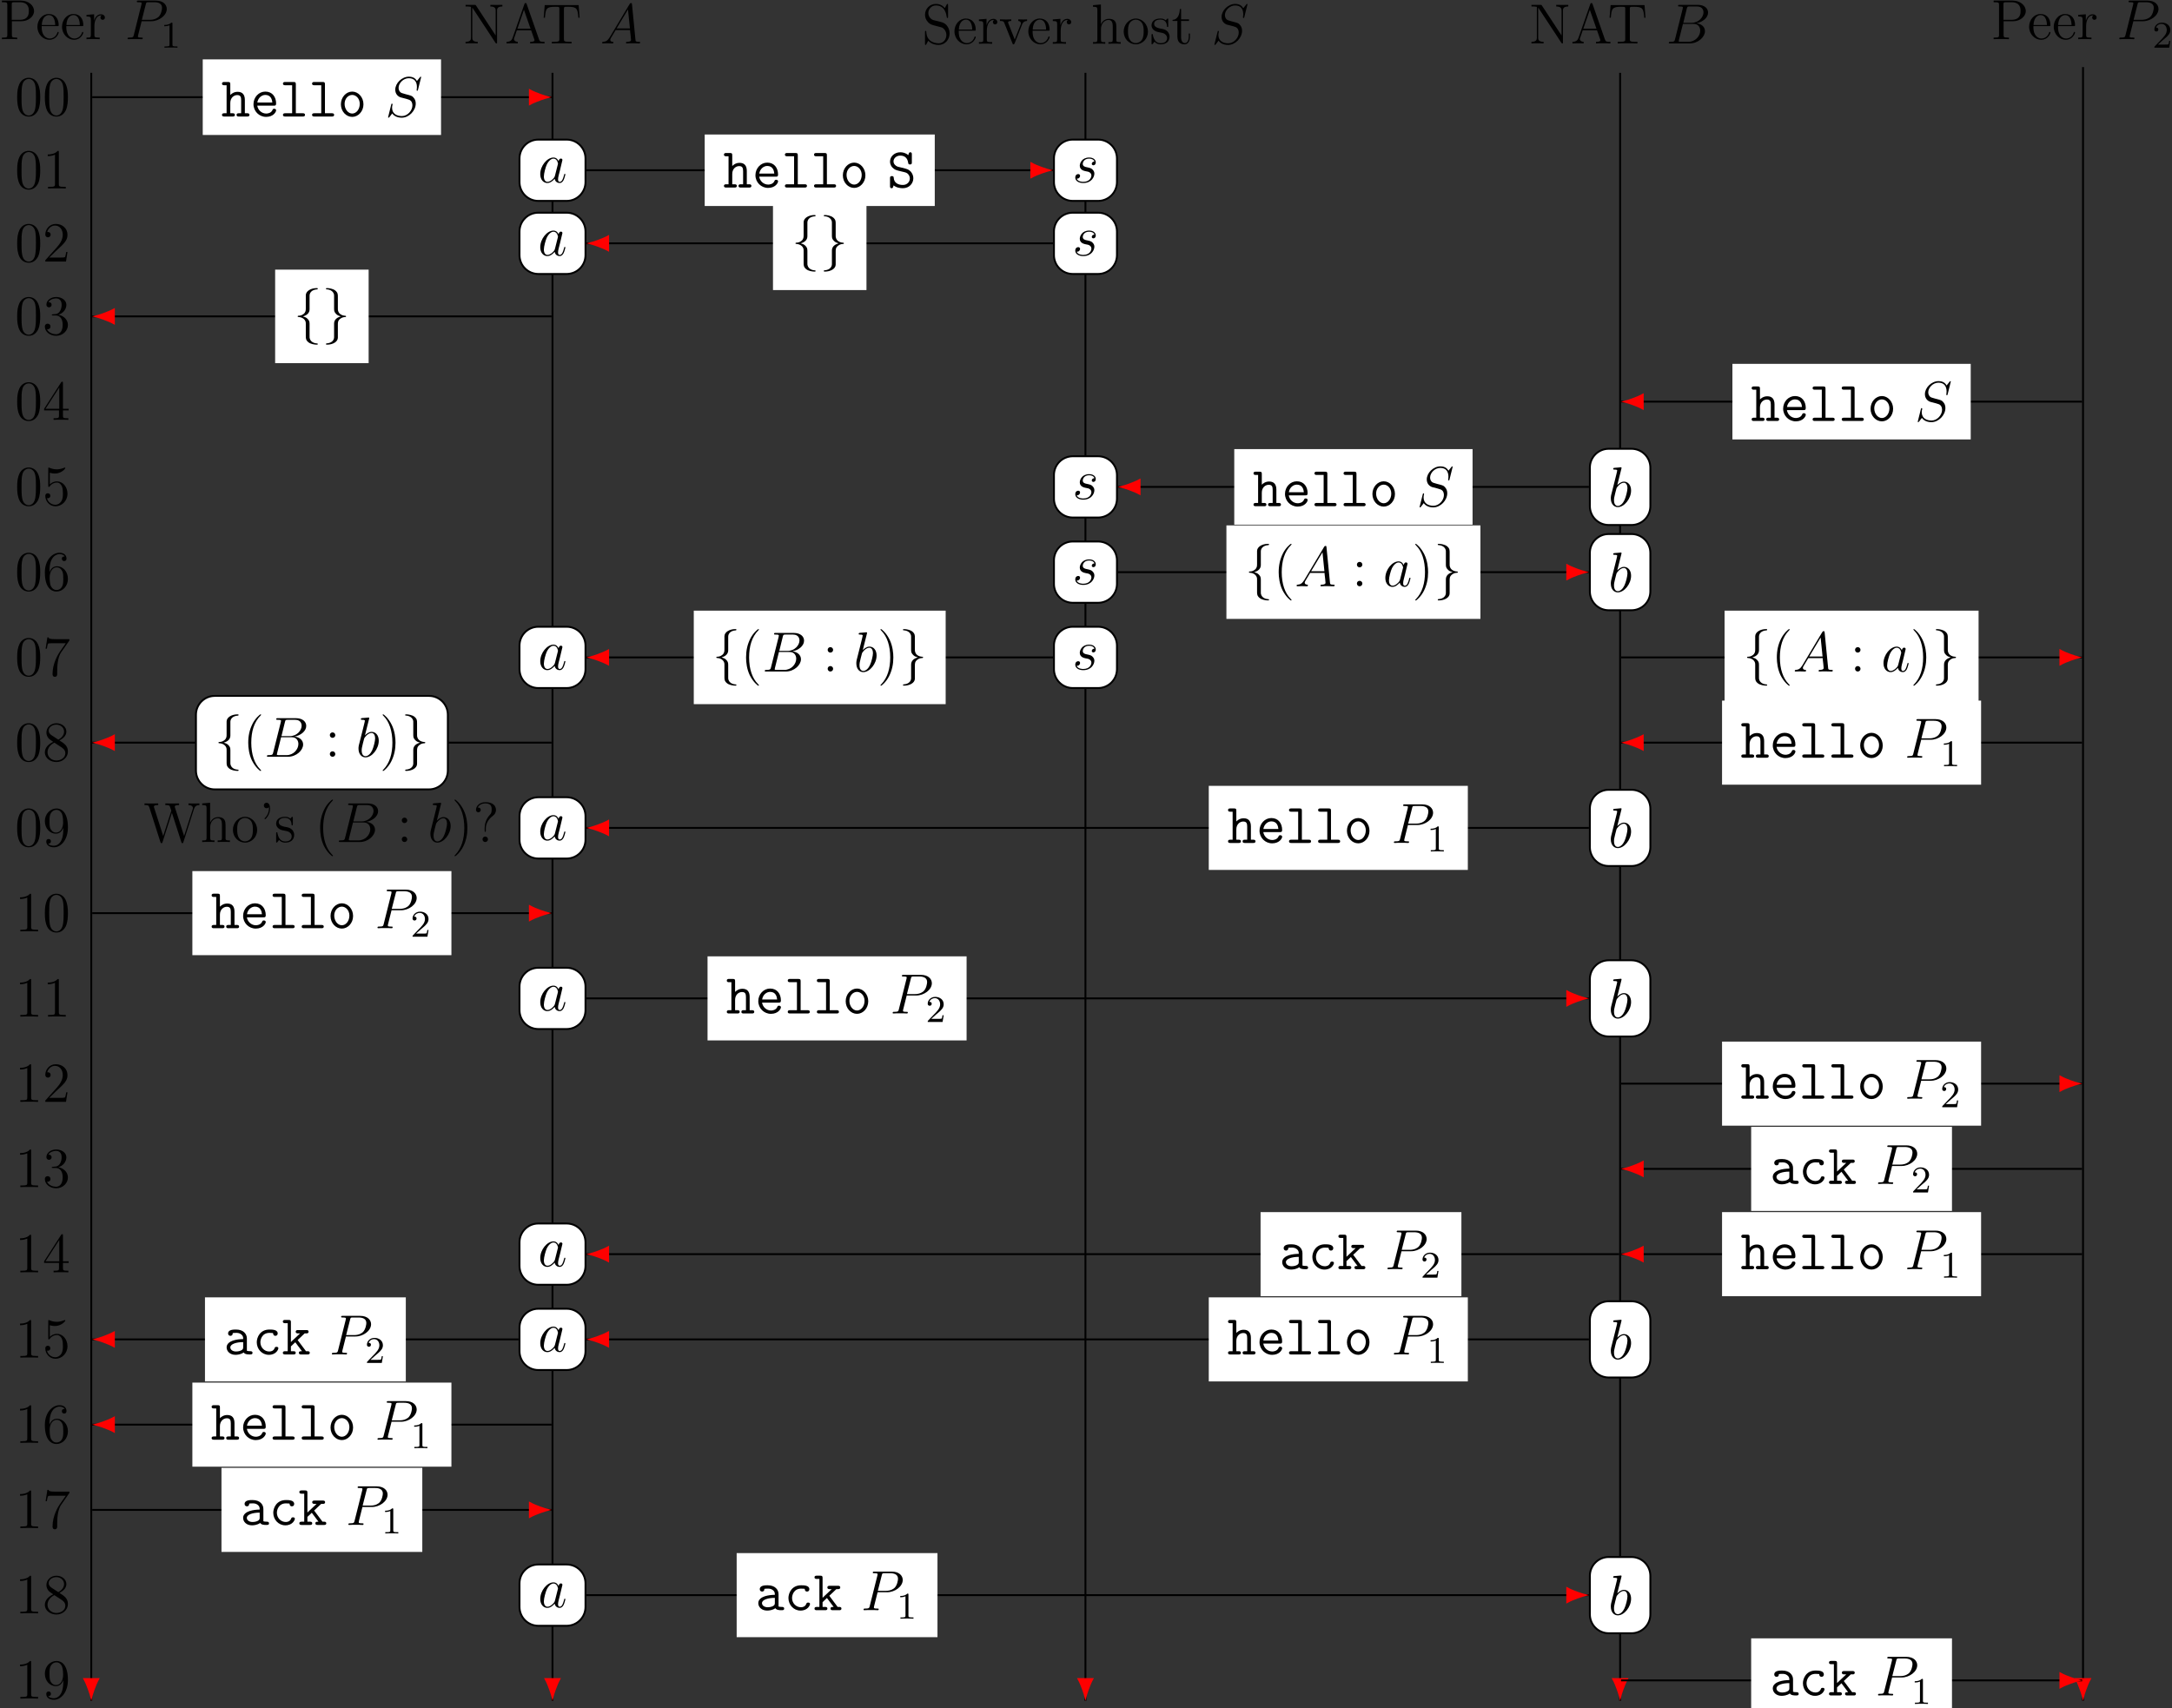 <?xml version="1.0" encoding="UTF-8"?>
<svg xmlns="http://www.w3.org/2000/svg" xmlns:xlink="http://www.w3.org/1999/xlink" width="459pt" height="361pt" viewBox="0 0 459 361">
<rect x="0" y="0" width="459" height="361" fill="#333333" stroke="none"/>
<defs>
<g>
<g id="glyph-0-0">
<path d="M 2.609 -3.797 L 4.625 -3.797 C 6.031 -3.797 7.297 -4.75 7.297 -5.953 C 7.297 -7.109 6.141 -8.156 4.531 -8.156 L 0.5 -8.156 L 0.5 -7.812 L 0.734 -7.812 C 1.609 -7.812 1.641 -7.703 1.641 -7.25 L 1.641 -0.906 C 1.641 -0.469 1.609 -0.344 0.734 -0.344 L 0.5 -0.344 L 0.5 0 C 0.781 -0.031 1.766 -0.031 2.109 -0.031 C 2.469 -0.031 3.453 -0.031 3.734 0 L 3.734 -0.344 L 3.5 -0.344 C 2.641 -0.344 2.609 -0.469 2.609 -0.906 Z M 2.578 -4.094 L 2.578 -7.344 C 2.578 -7.734 2.609 -7.812 3.125 -7.812 L 4.25 -7.812 C 6.188 -7.812 6.188 -6.469 6.188 -5.953 C 6.188 -5.453 6.188 -4.094 4.25 -4.094 Z M 2.578 -4.094 "/>
</g>
<g id="glyph-0-1">
<path d="M 4.578 -2.766 C 4.844 -2.766 4.859 -2.766 4.859 -3 C 4.859 -4.203 4.219 -5.328 2.766 -5.328 C 1.406 -5.328 0.359 -4.094 0.359 -2.625 C 0.359 -1.047 1.578 0.125 2.906 0.125 C 4.328 0.125 4.859 -1.172 4.859 -1.422 C 4.859 -1.5 4.812 -1.547 4.734 -1.547 C 4.641 -1.547 4.609 -1.484 4.594 -1.422 C 4.281 -0.422 3.484 -0.141 2.969 -0.141 C 2.469 -0.141 1.266 -0.484 1.266 -2.547 L 1.266 -2.766 Z M 1.281 -3 C 1.375 -4.875 2.422 -5.094 2.766 -5.094 C 4.047 -5.094 4.109 -3.406 4.125 -3 Z M 1.281 -3 "/>
</g>
<g id="glyph-0-2">
<path d="M 2 -2.781 C 2 -3.938 2.469 -5.031 3.391 -5.031 C 3.484 -5.031 3.516 -5.031 3.562 -5.016 C 3.469 -4.969 3.281 -4.906 3.281 -4.578 C 3.281 -4.234 3.547 -4.094 3.734 -4.094 C 3.984 -4.094 4.219 -4.25 4.219 -4.578 C 4.219 -4.938 3.891 -5.266 3.375 -5.266 C 2.359 -5.266 2.016 -4.172 1.953 -3.938 L 1.938 -3.938 L 1.938 -5.266 L 0.328 -5.141 L 0.328 -4.797 C 1.141 -4.797 1.25 -4.703 1.25 -4.125 L 1.25 -0.891 C 1.25 -0.344 1.109 -0.344 0.328 -0.344 L 0.328 0 C 0.672 -0.031 1.328 -0.031 1.688 -0.031 C 2.016 -0.031 2.859 -0.031 3.125 0 L 3.125 -0.344 L 2.891 -0.344 C 2.016 -0.344 2 -0.484 2 -0.906 Z M 2 -2.781 "/>
</g>
<g id="glyph-0-3">
<path d="M 2.703 -8 C 2.594 -8.156 2.578 -8.156 2.312 -8.156 L 0.484 -8.156 L 0.484 -7.812 C 1 -7.812 1.297 -7.812 1.625 -7.734 L 1.625 -1.25 C 1.625 -0.906 1.625 -0.344 0.484 -0.344 L 0.484 0 C 0.797 -0.031 1.438 -0.031 1.766 -0.031 C 2.109 -0.031 2.734 -0.031 3.047 0 L 3.047 -0.344 C 1.906 -0.344 1.906 -0.906 1.906 -1.25 L 1.906 -7.547 C 2.016 -7.453 2.016 -7.422 2.109 -7.281 L 6.781 -0.172 C 6.891 -0.016 6.906 0 7 0 C 7.094 0 7.125 -0.047 7.141 -0.078 L 7.141 -6.906 C 7.141 -7.25 7.141 -7.812 8.266 -7.812 L 8.266 -8.156 C 7.953 -8.141 7.328 -8.141 7 -8.141 C 6.656 -8.141 6.031 -8.141 5.719 -8.156 L 5.719 -7.812 C 6.844 -7.812 6.844 -7.25 6.844 -6.906 L 6.844 -1.688 Z M 2.703 -8 "/>
</g>
<g id="glyph-0-4">
<path d="M 4.625 -8.312 C 4.578 -8.469 4.547 -8.531 4.391 -8.531 C 4.219 -8.531 4.203 -8.5 4.141 -8.312 L 1.641 -1.156 C 1.469 -0.672 1.141 -0.359 0.375 -0.344 L 0.375 0 C 1.094 -0.031 1.125 -0.031 1.516 -0.031 C 1.859 -0.031 2.422 -0.031 2.734 0 L 2.734 -0.344 C 2.234 -0.359 1.938 -0.609 1.938 -0.938 C 1.938 -1.016 1.938 -1.047 2 -1.188 L 2.547 -2.781 L 5.562 -2.781 L 6.219 -0.906 C 6.281 -0.766 6.281 -0.734 6.281 -0.703 C 6.281 -0.344 5.672 -0.344 5.359 -0.344 L 5.359 0 C 5.641 -0.031 6.594 -0.031 6.922 -0.031 C 7.25 -0.031 8.109 -0.031 8.391 0 L 8.391 -0.344 C 7.609 -0.344 7.406 -0.344 7.234 -0.844 Z M 4.047 -7.109 L 5.438 -3.125 L 2.672 -3.125 Z M 4.047 -7.109 "/>
</g>
<g id="glyph-0-5">
<path d="M 7.812 -8.109 L 0.641 -8.109 L 0.422 -5.438 L 0.688 -5.438 C 0.844 -7.328 0.953 -7.75 2.844 -7.75 C 3.062 -7.75 3.391 -7.75 3.484 -7.734 C 3.734 -7.703 3.734 -7.547 3.734 -7.281 L 3.734 -0.922 C 3.734 -0.516 3.734 -0.344 2.562 -0.344 L 2.141 -0.344 L 2.141 0 C 2.516 -0.031 3.75 -0.031 4.219 -0.031 C 4.688 -0.031 5.922 -0.031 6.312 0 L 6.312 -0.344 L 5.875 -0.344 C 4.703 -0.344 4.703 -0.516 4.703 -0.922 L 4.703 -7.281 C 4.703 -7.578 4.734 -7.688 4.922 -7.734 C 5.016 -7.75 5.359 -7.75 5.594 -7.75 C 7.484 -7.75 7.594 -7.328 7.75 -5.438 L 8.016 -5.438 Z M 7.812 -8.109 "/>
</g>
<g id="glyph-0-6">
<path d="M 2.484 -4.984 C 1.875 -5.141 1.344 -5.734 1.344 -6.5 C 1.344 -7.344 2.016 -8.094 2.938 -8.094 C 4.906 -8.094 5.156 -6.156 5.234 -5.641 C 5.266 -5.5 5.266 -5.453 5.375 -5.453 C 5.516 -5.453 5.516 -5.516 5.516 -5.719 L 5.516 -8.141 C 5.516 -8.359 5.516 -8.422 5.391 -8.422 C 5.359 -8.422 5.312 -8.422 5.219 -8.266 L 4.828 -7.531 C 4.25 -8.266 3.469 -8.422 2.938 -8.422 C 1.609 -8.422 0.641 -7.344 0.641 -6.125 C 0.641 -5.562 0.844 -5.031 1.297 -4.547 C 1.703 -4.094 2.125 -3.984 2.969 -3.766 C 3.391 -3.672 4.047 -3.5 4.219 -3.438 C 4.781 -3.156 5.156 -2.516 5.156 -1.844 C 5.156 -0.938 4.516 -0.094 3.531 -0.094 C 2.984 -0.094 2.25 -0.234 1.656 -0.734 C 0.969 -1.359 0.922 -2.219 0.906 -2.625 C 0.891 -2.719 0.797 -2.719 0.781 -2.719 C 0.641 -2.719 0.641 -2.656 0.641 -2.438 L 0.641 -0.031 C 0.641 0.188 0.641 0.25 0.766 0.25 C 0.844 0.25 0.844 0.234 0.938 0.078 C 0.984 -0.016 1.234 -0.453 1.328 -0.641 C 1.75 -0.156 2.516 0.25 3.531 0.25 C 4.875 0.25 5.844 -0.891 5.844 -2.203 C 5.844 -2.922 5.562 -3.469 5.25 -3.859 C 4.812 -4.406 4.266 -4.531 3.797 -4.656 Z M 2.484 -4.984 "/>
</g>
<g id="glyph-0-7">
<path d="M 4.875 -4.016 C 4.984 -4.281 5.188 -4.797 5.953 -4.812 L 5.953 -5.156 C 5.609 -5.125 5.438 -5.125 5.062 -5.125 C 4.812 -5.125 4.641 -5.125 4.094 -5.156 L 4.094 -4.812 C 4.594 -4.781 4.656 -4.422 4.656 -4.297 C 4.656 -4.188 4.625 -4.125 4.562 -3.984 L 3.344 -0.891 L 2.016 -4.266 C 1.953 -4.438 1.938 -4.438 1.938 -4.5 C 1.938 -4.812 2.391 -4.812 2.609 -4.812 L 2.609 -5.156 C 2.312 -5.125 1.688 -5.125 1.359 -5.125 C 0.969 -5.125 0.938 -5.125 0.219 -5.156 L 0.219 -4.812 C 0.891 -4.812 1 -4.75 1.141 -4.391 L 2.859 -0.109 C 2.922 0.062 2.938 0.125 3.078 0.125 C 3.172 0.125 3.234 0.094 3.328 -0.109 Z M 4.875 -4.016 "/>
</g>
<g id="glyph-0-8">
<path d="M 5.312 -2.906 C 5.312 -4.016 5.312 -4.344 5.047 -4.734 C 4.703 -5.203 4.141 -5.266 3.734 -5.266 C 2.703 -5.266 2.219 -4.5 2.062 -4.125 L 2.047 -4.125 L 2.047 -8.297 L 0.375 -8.156 L 0.375 -7.812 C 1.188 -7.812 1.297 -7.734 1.297 -7.141 L 1.297 -0.891 C 1.297 -0.344 1.156 -0.344 0.375 -0.344 L 0.375 0 C 0.688 -0.031 1.344 -0.031 1.672 -0.031 C 2.016 -0.031 2.672 -0.031 2.969 0 L 2.969 -0.344 C 2.219 -0.344 2.062 -0.344 2.062 -0.891 L 2.062 -3.109 C 2.062 -4.359 2.891 -5.031 3.641 -5.031 C 4.375 -5.031 4.547 -4.422 4.547 -3.688 L 4.547 -0.891 C 4.547 -0.344 4.406 -0.344 3.641 -0.344 L 3.641 0 C 3.938 -0.031 4.594 -0.031 4.922 -0.031 C 5.266 -0.031 5.922 -0.031 6.234 0 L 6.234 -0.344 C 5.625 -0.344 5.328 -0.344 5.312 -0.703 Z M 5.312 -2.906 "/>
</g>
<g id="glyph-0-9">
<path d="M 5.484 -2.562 C 5.484 -4.094 4.312 -5.328 2.922 -5.328 C 1.5 -5.328 0.359 -4.062 0.359 -2.562 C 0.359 -1.031 1.547 0.125 2.922 0.125 C 4.328 0.125 5.484 -1.047 5.484 -2.562 Z M 2.922 -0.141 C 2.484 -0.141 1.953 -0.328 1.609 -0.922 C 1.281 -1.453 1.266 -2.156 1.266 -2.672 C 1.266 -3.125 1.266 -3.844 1.641 -4.391 C 1.969 -4.906 2.5 -5.094 2.922 -5.094 C 3.375 -5.094 3.891 -4.875 4.203 -4.406 C 4.578 -3.859 4.578 -3.109 4.578 -2.672 C 4.578 -2.25 4.578 -1.5 4.266 -0.938 C 3.938 -0.375 3.375 -0.141 2.922 -0.141 Z M 2.922 -0.141 "/>
</g>
<g id="glyph-0-10">
<path d="M 3.922 -5.062 C 3.922 -5.266 3.922 -5.328 3.797 -5.328 C 3.703 -5.328 3.484 -5.062 3.391 -4.953 C 3.031 -5.266 2.656 -5.328 2.266 -5.328 C 0.828 -5.328 0.391 -4.547 0.391 -3.891 C 0.391 -3.75 0.391 -3.328 0.844 -2.922 C 1.234 -2.578 1.641 -2.5 2.188 -2.391 C 2.844 -2.266 3 -2.219 3.297 -1.984 C 3.516 -1.812 3.672 -1.547 3.672 -1.203 C 3.672 -0.688 3.375 -0.125 2.312 -0.125 C 1.531 -0.125 0.953 -0.578 0.688 -1.766 C 0.641 -1.984 0.641 -2 0.641 -2.016 C 0.609 -2.062 0.562 -2.062 0.531 -2.062 C 0.391 -2.062 0.391 -2 0.391 -1.781 L 0.391 -0.156 C 0.391 0.062 0.391 0.125 0.516 0.125 C 0.578 0.125 0.578 0.109 0.781 -0.141 C 0.844 -0.234 0.844 -0.25 1.031 -0.438 C 1.484 0.125 2.125 0.125 2.328 0.125 C 3.578 0.125 4.203 -0.578 4.203 -1.516 C 4.203 -2.156 3.812 -2.547 3.703 -2.656 C 3.281 -3.031 2.953 -3.094 2.156 -3.234 C 1.812 -3.312 0.938 -3.484 0.938 -4.203 C 0.938 -4.562 1.188 -5.109 2.266 -5.109 C 3.562 -5.109 3.641 -4 3.656 -3.641 C 3.672 -3.531 3.75 -3.531 3.797 -3.531 C 3.922 -3.531 3.922 -3.594 3.922 -3.812 Z M 3.922 -5.062 "/>
</g>
<g id="glyph-0-11">
<path d="M 2.016 -4.812 L 3.688 -4.812 L 3.688 -5.156 L 2.016 -5.156 L 2.016 -7.344 L 1.75 -7.344 C 1.734 -6.234 1.297 -5.078 0.219 -5.047 L 0.219 -4.812 L 1.234 -4.812 L 1.234 -1.484 C 1.234 -0.156 2.109 0.125 2.75 0.125 C 3.5 0.125 3.891 -0.625 3.891 -1.484 L 3.891 -2.156 L 3.641 -2.156 L 3.641 -1.5 C 3.641 -0.641 3.281 -0.141 2.828 -0.141 C 2.016 -0.141 2.016 -1.25 2.016 -1.453 Z M 2.016 -4.812 "/>
</g>
<g id="glyph-0-12">
<path d="M 5.359 -3.828 C 5.359 -4.812 5.297 -5.781 4.859 -6.688 C 4.375 -7.688 3.516 -7.953 2.922 -7.953 C 2.234 -7.953 1.391 -7.609 0.938 -6.609 C 0.609 -5.859 0.484 -5.109 0.484 -3.828 C 0.484 -2.672 0.578 -1.797 1 -0.938 C 1.469 -0.031 2.297 0.25 2.922 0.25 C 3.953 0.25 4.547 -0.375 4.906 -1.062 C 5.328 -1.953 5.359 -3.125 5.359 -3.828 Z M 2.922 0.016 C 2.531 0.016 1.75 -0.203 1.531 -1.5 C 1.406 -2.219 1.406 -3.125 1.406 -3.969 C 1.406 -4.953 1.406 -5.828 1.594 -6.531 C 1.797 -7.344 2.406 -7.703 2.922 -7.703 C 3.375 -7.703 4.062 -7.438 4.297 -6.406 C 4.453 -5.719 4.453 -4.781 4.453 -3.969 C 4.453 -3.172 4.453 -2.266 4.312 -1.531 C 4.094 -0.219 3.328 0.016 2.922 0.016 Z M 2.922 0.016 "/>
</g>
<g id="glyph-0-13">
<path d="M 3.438 -7.656 C 3.438 -7.938 3.438 -7.953 3.203 -7.953 C 2.922 -7.625 2.312 -7.188 1.094 -7.188 L 1.094 -6.844 C 1.359 -6.844 1.953 -6.844 2.625 -7.141 L 2.625 -0.922 C 2.625 -0.484 2.578 -0.344 1.531 -0.344 L 1.156 -0.344 L 1.156 0 C 1.484 -0.031 2.641 -0.031 3.031 -0.031 C 3.438 -0.031 4.578 -0.031 4.906 0 L 4.906 -0.344 L 4.531 -0.344 C 3.484 -0.344 3.438 -0.484 3.438 -0.922 Z M 3.438 -7.656 "/>
</g>
<g id="glyph-0-14">
<path d="M 5.266 -2.016 L 5 -2.016 C 4.953 -1.812 4.859 -1.141 4.75 -0.953 C 4.656 -0.844 3.984 -0.844 3.625 -0.844 L 1.406 -0.844 C 1.734 -1.125 2.469 -1.891 2.766 -2.172 C 4.594 -3.844 5.266 -4.469 5.266 -5.656 C 5.266 -7.031 4.172 -7.953 2.781 -7.953 C 1.406 -7.953 0.578 -6.766 0.578 -5.734 C 0.578 -5.125 1.109 -5.125 1.141 -5.125 C 1.406 -5.125 1.703 -5.312 1.703 -5.688 C 1.703 -6.031 1.484 -6.25 1.141 -6.25 C 1.047 -6.25 1.016 -6.25 0.984 -6.234 C 1.203 -7.047 1.859 -7.609 2.625 -7.609 C 3.641 -7.609 4.266 -6.75 4.266 -5.656 C 4.266 -4.641 3.688 -3.75 3 -2.984 L 0.578 -0.281 L 0.578 0 L 4.953 0 Z M 5.266 -2.016 "/>
</g>
<g id="glyph-0-15">
<path d="M 2.203 -4.297 C 2 -4.281 1.953 -4.266 1.953 -4.156 C 1.953 -4.047 2.016 -4.047 2.219 -4.047 L 2.766 -4.047 C 3.797 -4.047 4.25 -3.203 4.25 -2.062 C 4.25 -0.484 3.438 -0.078 2.844 -0.078 C 2.266 -0.078 1.297 -0.344 0.938 -1.141 C 1.328 -1.078 1.672 -1.297 1.672 -1.719 C 1.672 -2.062 1.422 -2.312 1.094 -2.312 C 0.797 -2.312 0.484 -2.141 0.484 -1.688 C 0.484 -0.625 1.547 0.25 2.875 0.25 C 4.297 0.25 5.359 -0.844 5.359 -2.047 C 5.359 -3.141 4.469 -4 3.328 -4.203 C 4.359 -4.5 5.031 -5.375 5.031 -6.312 C 5.031 -7.25 4.047 -7.953 2.891 -7.953 C 1.703 -7.953 0.812 -7.219 0.812 -6.344 C 0.812 -5.875 1.188 -5.766 1.359 -5.766 C 1.609 -5.766 1.906 -5.953 1.906 -6.312 C 1.906 -6.688 1.609 -6.859 1.344 -6.859 C 1.281 -6.859 1.25 -6.859 1.219 -6.844 C 1.672 -7.656 2.797 -7.656 2.859 -7.656 C 3.25 -7.656 4.031 -7.484 4.031 -6.312 C 4.031 -6.078 4 -5.422 3.641 -4.906 C 3.281 -4.375 2.875 -4.344 2.562 -4.328 Z M 2.203 -4.297 "/>
</g>
<g id="glyph-0-16">
<path d="M 4.312 -7.781 C 4.312 -8.016 4.312 -8.062 4.141 -8.062 C 4.047 -8.062 4.016 -8.062 3.922 -7.922 L 0.328 -2.344 L 0.328 -2 L 3.469 -2 L 3.469 -0.906 C 3.469 -0.469 3.438 -0.344 2.562 -0.344 L 2.328 -0.344 L 2.328 0 C 2.609 -0.031 3.547 -0.031 3.891 -0.031 C 4.219 -0.031 5.172 -0.031 5.453 0 L 5.453 -0.344 L 5.219 -0.344 C 4.344 -0.344 4.312 -0.469 4.312 -0.906 L 4.312 -2 L 5.516 -2 L 5.516 -2.344 L 4.312 -2.344 Z M 3.531 -6.844 L 3.531 -2.344 L 0.625 -2.344 Z M 3.531 -6.844 "/>
</g>
<g id="glyph-0-17">
<path d="M 1.531 -6.844 C 2.047 -6.688 2.469 -6.672 2.594 -6.672 C 3.938 -6.672 4.812 -7.656 4.812 -7.828 C 4.812 -7.875 4.781 -7.938 4.703 -7.938 C 4.688 -7.938 4.656 -7.938 4.547 -7.891 C 3.891 -7.609 3.312 -7.562 3 -7.562 C 2.219 -7.562 1.656 -7.812 1.422 -7.906 C 1.344 -7.938 1.312 -7.938 1.297 -7.938 C 1.203 -7.938 1.203 -7.859 1.203 -7.672 L 1.203 -4.125 C 1.203 -3.906 1.203 -3.844 1.344 -3.844 C 1.406 -3.844 1.422 -3.844 1.547 -4 C 1.875 -4.484 2.438 -4.766 3.031 -4.766 C 3.672 -4.766 3.984 -4.188 4.078 -3.984 C 4.281 -3.516 4.297 -2.922 4.297 -2.469 C 4.297 -2.016 4.297 -1.344 3.953 -0.797 C 3.688 -0.375 3.234 -0.078 2.703 -0.078 C 1.906 -0.078 1.141 -0.609 0.922 -1.484 C 0.984 -1.453 1.047 -1.453 1.109 -1.453 C 1.312 -1.453 1.641 -1.562 1.641 -1.969 C 1.641 -2.312 1.406 -2.5 1.109 -2.5 C 0.891 -2.5 0.578 -2.391 0.578 -1.922 C 0.578 -0.906 1.406 0.25 2.719 0.25 C 4.078 0.25 5.266 -0.891 5.266 -2.406 C 5.266 -3.828 4.297 -5.016 3.047 -5.016 C 2.359 -5.016 1.844 -4.703 1.531 -4.375 Z M 1.531 -6.844 "/>
</g>
<g id="glyph-0-18">
<path d="M 1.469 -4.156 C 1.469 -7.188 2.938 -7.656 3.578 -7.656 C 4.016 -7.656 4.453 -7.531 4.672 -7.172 C 4.531 -7.172 4.078 -7.172 4.078 -6.688 C 4.078 -6.422 4.25 -6.188 4.562 -6.188 C 4.859 -6.188 5.062 -6.375 5.062 -6.719 C 5.062 -7.344 4.609 -7.953 3.578 -7.953 C 2.062 -7.953 0.484 -6.406 0.484 -3.781 C 0.484 -0.484 1.922 0.25 2.938 0.25 C 4.25 0.25 5.359 -0.891 5.359 -2.438 C 5.359 -4.031 4.25 -5.094 3.047 -5.094 C 1.984 -5.094 1.594 -4.172 1.469 -3.844 Z M 2.938 -0.078 C 2.188 -0.078 1.828 -0.734 1.719 -0.984 C 1.609 -1.297 1.5 -1.891 1.5 -2.719 C 1.5 -3.672 1.922 -4.859 3 -4.859 C 3.656 -4.859 4 -4.406 4.188 -4 C 4.375 -3.562 4.375 -2.969 4.375 -2.453 C 4.375 -1.844 4.375 -1.297 4.141 -0.844 C 3.844 -0.281 3.422 -0.078 2.938 -0.078 Z M 2.938 -0.078 "/>
</g>
<g id="glyph-0-19">
<path d="M 3.891 2.906 C 3.891 2.875 3.891 2.844 3.688 2.641 C 2.484 1.438 1.812 -0.531 1.812 -2.969 C 1.812 -5.297 2.375 -7.297 3.766 -8.703 C 3.891 -8.812 3.891 -8.828 3.891 -8.875 C 3.891 -8.938 3.828 -8.969 3.781 -8.969 C 3.625 -8.969 2.641 -8.109 2.062 -6.938 C 1.453 -5.719 1.172 -4.453 1.172 -2.969 C 1.172 -1.906 1.344 -0.484 1.953 0.781 C 2.672 2.219 3.641 3 3.781 3 C 3.828 3 3.891 2.969 3.891 2.906 Z M 3.891 2.906 "/>
</g>
<g id="glyph-0-20">
<path d="M 2.203 -4.578 C 2.203 -4.906 1.922 -5.156 1.625 -5.156 C 1.281 -5.156 1.047 -4.875 1.047 -4.578 C 1.047 -4.219 1.344 -4 1.609 -4 C 1.938 -4 2.203 -4.25 2.203 -4.578 Z M 2.203 -0.578 C 2.203 -0.906 1.922 -1.156 1.625 -1.156 C 1.281 -1.156 1.047 -0.891 1.047 -0.578 C 1.047 -0.234 1.344 0 1.609 0 C 1.938 0 2.203 -0.25 2.203 -0.578 Z M 2.203 -0.578 "/>
</g>
<g id="glyph-0-21">
<path d="M 3.375 -2.969 C 3.375 -3.891 3.25 -5.359 2.578 -6.75 C 1.875 -8.188 0.891 -8.969 0.766 -8.969 C 0.719 -8.969 0.656 -8.938 0.656 -8.875 C 0.656 -8.828 0.656 -8.812 0.859 -8.609 C 2.062 -7.406 2.719 -5.422 2.719 -2.984 C 2.719 -0.672 2.156 1.328 0.781 2.734 C 0.656 2.844 0.656 2.875 0.656 2.906 C 0.656 2.969 0.719 3 0.766 3 C 0.922 3 1.906 2.141 2.484 0.969 C 3.094 -0.25 3.375 -1.547 3.375 -2.969 Z M 3.375 -2.969 "/>
</g>
<g id="glyph-0-22">
<path d="M 5.672 -7.422 L 5.672 -7.703 L 2.797 -7.703 C 1.344 -7.703 1.328 -7.859 1.281 -8.078 L 1.016 -8.078 L 0.641 -5.688 L 0.906 -5.688 C 0.938 -5.906 1.047 -6.641 1.203 -6.781 C 1.297 -6.844 2.203 -6.844 2.359 -6.844 L 4.906 -6.844 L 3.641 -5.031 C 3.312 -4.562 2.109 -2.609 2.109 -0.359 C 2.109 -0.234 2.109 0.25 2.594 0.25 C 3.094 0.25 3.094 -0.219 3.094 -0.375 L 3.094 -0.969 C 3.094 -2.75 3.375 -4.141 3.938 -4.938 Z M 5.672 -7.422 "/>
</g>
<g id="glyph-0-23">
<path d="M 3.562 -4.312 C 4.156 -4.641 5.031 -5.188 5.031 -6.188 C 5.031 -7.234 4.031 -7.953 2.922 -7.953 C 1.75 -7.953 0.812 -7.078 0.812 -5.984 C 0.812 -5.578 0.938 -5.172 1.266 -4.766 C 1.406 -4.609 1.406 -4.609 2.25 -4.016 C 1.094 -3.484 0.484 -2.672 0.484 -1.812 C 0.484 -0.531 1.703 0.25 2.922 0.25 C 4.25 0.25 5.359 -0.734 5.359 -1.984 C 5.359 -3.203 4.5 -3.734 3.562 -4.312 Z M 1.938 -5.391 C 1.781 -5.5 1.297 -5.812 1.297 -6.391 C 1.297 -7.172 2.109 -7.656 2.922 -7.656 C 3.781 -7.656 4.547 -7.047 4.547 -6.188 C 4.547 -5.453 4.016 -4.859 3.328 -4.484 Z M 2.5 -3.844 L 3.938 -2.906 C 4.25 -2.703 4.812 -2.328 4.812 -1.609 C 4.812 -0.688 3.891 -0.078 2.922 -0.078 C 1.906 -0.078 1.047 -0.812 1.047 -1.812 C 1.047 -2.734 1.719 -3.484 2.5 -3.844 Z M 2.5 -3.844 "/>
</g>
<g id="glyph-0-24">
<path d="M 4.375 -3.484 C 4.375 -0.656 3.125 -0.078 2.406 -0.078 C 2.109 -0.078 1.484 -0.109 1.188 -0.531 L 1.25 -0.531 C 1.344 -0.5 1.766 -0.578 1.766 -1.016 C 1.766 -1.281 1.594 -1.5 1.281 -1.5 C 0.969 -1.5 0.781 -1.297 0.781 -0.984 C 0.781 -0.25 1.375 0.25 2.422 0.25 C 3.906 0.25 5.359 -1.344 5.359 -3.938 C 5.359 -7.141 4.016 -7.953 2.969 -7.953 C 1.656 -7.953 0.484 -6.844 0.484 -5.266 C 0.484 -3.688 1.609 -2.625 2.797 -2.625 C 3.688 -2.625 4.141 -3.266 4.375 -3.875 Z M 2.844 -2.859 C 2.094 -2.859 1.766 -3.469 1.656 -3.688 C 1.469 -4.141 1.469 -4.719 1.469 -5.266 C 1.469 -5.922 1.469 -6.5 1.781 -7 C 2 -7.312 2.312 -7.656 2.969 -7.656 C 3.641 -7.656 4 -7.062 4.109 -6.797 C 4.344 -6.203 4.344 -5.188 4.344 -5.016 C 4.344 -4 3.891 -2.859 2.844 -2.859 Z M 2.844 -2.859 "/>
</g>
<g id="glyph-0-25">
<path d="M 10.672 -7 C 10.859 -7.562 11.219 -7.812 11.812 -7.812 L 11.812 -8.156 C 11.297 -8.141 11.266 -8.141 10.75 -8.141 C 10.438 -8.141 9.797 -8.141 9.5 -8.156 L 9.5 -7.812 C 10.234 -7.812 10.453 -7.422 10.453 -7.188 C 10.453 -7.125 10.406 -7.031 10.391 -6.938 L 8.578 -1.281 L 6.641 -7.297 C 6.625 -7.328 6.594 -7.422 6.594 -7.453 C 6.594 -7.812 7.234 -7.812 7.516 -7.812 L 7.516 -8.156 C 7.234 -8.141 6.344 -8.141 6 -8.141 C 5.656 -8.141 4.922 -8.141 4.609 -8.156 L 4.609 -7.812 C 5.25 -7.812 5.422 -7.781 5.547 -7.562 C 5.625 -7.406 5.719 -7.047 5.875 -6.609 L 4.156 -1.281 L 2.25 -7.234 C 2.188 -7.406 2.188 -7.422 2.188 -7.453 C 2.188 -7.812 2.797 -7.812 3.109 -7.812 L 3.109 -8.156 C 2.828 -8.141 1.922 -8.141 1.594 -8.141 C 1.25 -8.141 0.516 -8.141 0.203 -8.156 L 0.203 -7.812 C 0.844 -7.812 1.078 -7.812 1.219 -7.359 L 3.578 0.031 C 3.641 0.203 3.688 0.25 3.797 0.25 C 3.891 0.25 3.953 0.219 4.016 0.031 L 6 -6.172 L 8 0.031 C 8.062 0.219 8.109 0.25 8.219 0.25 C 8.312 0.25 8.359 0.203 8.422 0.031 Z M 10.672 -7 "/>
</g>
<g id="glyph-0-26">
<path d="M 2.109 -7.375 C 2.109 -7.297 2.125 -7.234 2.125 -7.078 C 2.125 -6.906 2.125 -5.938 1.297 -5.109 C 1.188 -5.016 1.188 -4.984 1.188 -4.953 C 1.188 -4.891 1.25 -4.828 1.312 -4.828 C 1.422 -4.828 2.359 -5.719 2.359 -7.078 C 2.359 -7.812 2.094 -8.297 1.609 -8.297 C 1.266 -8.297 1.047 -8.031 1.047 -7.719 C 1.047 -7.406 1.266 -7.141 1.625 -7.141 C 1.953 -7.141 2.109 -7.359 2.109 -7.375 Z M 2.109 -7.375 "/>
</g>
<g id="glyph-0-27">
<path d="M 2.719 -2.891 C 2.719 -3.594 3.016 -4.656 4.219 -5.547 C 4.547 -5.797 4.859 -6.172 4.859 -6.797 C 4.859 -7.516 4.359 -8.422 2.641 -8.422 C 1.344 -8.422 0.641 -7.578 0.641 -6.812 C 0.641 -6.391 0.969 -6.281 1.141 -6.281 C 1.344 -6.281 1.641 -6.438 1.641 -6.797 C 1.641 -7.062 1.438 -7.281 1.141 -7.281 C 1.062 -7.281 1.047 -7.281 1.016 -7.266 C 1.281 -7.891 1.969 -8.172 2.609 -8.172 C 3.953 -8.172 3.953 -7.297 3.953 -6.844 C 3.953 -6.141 3.734 -5.922 3.531 -5.703 C 2.719 -4.828 2.469 -3.719 2.469 -2.984 L 2.469 -2.422 C 2.469 -2.203 2.469 -2.156 2.594 -2.156 C 2.719 -2.156 2.719 -2.234 2.719 -2.453 Z M 3.172 -0.578 C 3.172 -0.891 2.906 -1.156 2.594 -1.156 C 2.234 -1.156 2.016 -0.875 2.016 -0.578 C 2.016 -0.234 2.297 0 2.578 0 C 2.922 0 3.172 -0.266 3.172 -0.578 Z M 3.172 -0.578 "/>
</g>
<g id="glyph-1-0">
<path d="M 3.531 -3.797 L 5.547 -3.797 C 7.203 -3.797 8.844 -5.016 8.844 -6.391 C 8.844 -7.312 8.062 -8.156 6.547 -8.156 L 2.859 -8.156 C 2.625 -8.156 2.516 -8.156 2.516 -7.938 C 2.516 -7.812 2.625 -7.812 2.812 -7.812 C 3.531 -7.812 3.531 -7.719 3.531 -7.594 C 3.531 -7.562 3.531 -7.5 3.484 -7.312 L 1.875 -0.891 C 1.766 -0.469 1.75 -0.344 0.906 -0.344 C 0.688 -0.344 0.562 -0.344 0.562 -0.125 C 0.562 0 0.672 0 0.734 0 C 0.969 0 1.203 -0.031 1.438 -0.031 L 2.828 -0.031 C 3.062 -0.031 3.312 0 3.531 0 C 3.641 0 3.766 0 3.766 -0.234 C 3.766 -0.344 3.656 -0.344 3.484 -0.344 C 2.766 -0.344 2.75 -0.438 2.75 -0.547 C 2.75 -0.609 2.766 -0.688 2.766 -0.75 Z M 4.406 -7.344 C 4.5 -7.797 4.547 -7.812 5.016 -7.812 L 6.203 -7.812 C 7.094 -7.812 7.844 -7.531 7.844 -6.641 C 7.844 -6.328 7.688 -5.312 7.141 -4.75 C 6.938 -4.547 6.359 -4.094 5.266 -4.094 L 3.578 -4.094 Z M 4.406 -7.344 "/>
</g>
<g id="glyph-1-1">
<path d="M 2.031 -1.328 C 1.609 -0.625 1.203 -0.375 0.641 -0.344 C 0.5 -0.328 0.406 -0.328 0.406 -0.125 C 0.406 -0.047 0.469 0 0.547 0 C 0.766 0 1.297 -0.031 1.516 -0.031 C 1.859 -0.031 2.25 0 2.578 0 C 2.656 0 2.797 0 2.797 -0.234 C 2.797 -0.328 2.703 -0.344 2.625 -0.344 C 2.359 -0.375 2.125 -0.469 2.125 -0.75 C 2.125 -0.922 2.203 -1.047 2.359 -1.312 L 3.266 -2.828 L 6.312 -2.828 C 6.328 -2.719 6.328 -2.625 6.328 -2.516 C 6.375 -2.203 6.516 -0.953 6.516 -0.734 C 6.516 -0.375 5.906 -0.344 5.719 -0.344 C 5.578 -0.344 5.453 -0.344 5.453 -0.125 C 5.453 0 5.562 0 5.625 0 C 5.828 0 6.078 -0.031 6.281 -0.031 L 6.953 -0.031 C 7.688 -0.031 8.219 0 8.219 0 C 8.312 0 8.438 0 8.438 -0.234 C 8.438 -0.344 8.328 -0.344 8.156 -0.344 C 7.5 -0.344 7.484 -0.453 7.453 -0.812 L 6.719 -8.266 C 6.688 -8.516 6.641 -8.531 6.516 -8.531 C 6.391 -8.531 6.328 -8.516 6.219 -8.328 Z M 3.469 -3.172 L 5.875 -7.188 L 6.281 -3.172 Z M 3.469 -3.172 "/>
</g>
<g id="glyph-1-2">
<path d="M 7.594 -8.312 C 7.594 -8.422 7.5 -8.422 7.484 -8.422 C 7.438 -8.422 7.422 -8.406 7.281 -8.219 C 7.203 -8.141 6.719 -7.516 6.703 -7.5 C 6.312 -8.281 5.516 -8.422 5.016 -8.422 C 3.5 -8.422 2.125 -7.031 2.125 -5.672 C 2.125 -4.781 2.672 -4.25 3.25 -4.047 C 3.375 -4 4.094 -3.812 4.453 -3.734 C 5.062 -3.562 5.219 -3.516 5.469 -3.25 C 5.516 -3.188 5.75 -2.922 5.75 -2.359 C 5.75 -1.25 4.719 -0.094 3.531 -0.094 C 2.547 -0.094 1.453 -0.516 1.453 -1.859 C 1.453 -2.078 1.5 -2.359 1.547 -2.484 C 1.547 -2.516 1.547 -2.578 1.547 -2.609 C 1.547 -2.656 1.531 -2.719 1.438 -2.719 C 1.328 -2.719 1.312 -2.688 1.266 -2.484 L 0.656 -0.031 C 0.656 -0.031 0.609 0.125 0.609 0.141 C 0.609 0.25 0.703 0.25 0.734 0.25 C 0.781 0.25 0.781 0.234 0.938 0.062 L 1.484 -0.656 C 1.766 -0.234 2.391 0.25 3.5 0.25 C 5.047 0.25 6.453 -1.25 6.453 -2.734 C 6.453 -3.234 6.328 -3.688 5.875 -4.125 C 5.625 -4.375 5.422 -4.438 4.312 -4.719 C 3.516 -4.938 3.406 -4.969 3.188 -5.156 C 2.984 -5.359 2.828 -5.656 2.828 -6.062 C 2.828 -7.062 3.844 -8.094 4.984 -8.094 C 6.156 -8.094 6.703 -7.375 6.703 -6.234 C 6.703 -5.922 6.641 -5.609 6.641 -5.562 C 6.641 -5.453 6.734 -5.453 6.781 -5.453 C 6.891 -5.453 6.891 -5.484 6.938 -5.672 Z M 7.594 -8.312 "/>
</g>
<g id="glyph-1-3">
<path d="M 4.375 -7.344 C 4.484 -7.797 4.531 -7.812 5 -7.812 L 6.547 -7.812 C 7.906 -7.812 7.906 -6.672 7.906 -6.562 C 7.906 -5.594 6.938 -4.359 5.359 -4.359 L 3.641 -4.359 Z M 6.391 -4.266 C 7.703 -4.5 8.875 -5.422 8.875 -6.516 C 8.875 -7.453 8.062 -8.156 6.703 -8.156 L 2.875 -8.156 C 2.641 -8.156 2.531 -8.156 2.531 -7.938 C 2.531 -7.812 2.641 -7.812 2.828 -7.812 C 3.547 -7.812 3.547 -7.719 3.547 -7.594 C 3.547 -7.562 3.547 -7.5 3.5 -7.312 L 1.891 -0.891 C 1.781 -0.469 1.75 -0.344 0.922 -0.344 C 0.688 -0.344 0.578 -0.344 0.578 -0.125 C 0.578 0 0.641 0 0.891 0 L 4.984 0 C 6.812 0 8.219 -1.391 8.219 -2.594 C 8.219 -3.578 7.359 -4.172 6.391 -4.266 Z M 4.703 -0.344 L 3.078 -0.344 C 2.922 -0.344 2.891 -0.344 2.828 -0.359 C 2.688 -0.375 2.672 -0.391 2.672 -0.484 C 2.672 -0.578 2.703 -0.641 2.719 -0.75 L 3.562 -4.125 L 5.812 -4.125 C 7.219 -4.125 7.219 -2.812 7.219 -2.719 C 7.219 -1.562 6.188 -0.344 4.703 -0.344 Z M 4.703 -0.344 "/>
</g>
<g id="glyph-1-4">
<path d="M 3.594 -1.422 C 3.531 -1.219 3.531 -1.188 3.375 -0.969 C 3.109 -0.641 2.578 -0.125 2.016 -0.125 C 1.531 -0.125 1.25 -0.562 1.25 -1.266 C 1.25 -1.922 1.625 -3.266 1.859 -3.766 C 2.266 -4.609 2.828 -5.031 3.281 -5.031 C 4.078 -5.031 4.234 -4.047 4.234 -3.953 C 4.234 -3.938 4.203 -3.797 4.188 -3.766 Z M 4.359 -4.484 C 4.234 -4.797 3.906 -5.266 3.281 -5.266 C 1.938 -5.266 0.484 -3.531 0.484 -1.75 C 0.484 -0.578 1.172 0.125 1.984 0.125 C 2.641 0.125 3.203 -0.391 3.531 -0.781 C 3.656 -0.078 4.219 0.125 4.578 0.125 C 4.938 0.125 5.219 -0.094 5.438 -0.531 C 5.625 -0.938 5.797 -1.656 5.797 -1.703 C 5.797 -1.766 5.75 -1.812 5.672 -1.812 C 5.562 -1.812 5.562 -1.75 5.516 -1.578 C 5.328 -0.875 5.109 -0.125 4.609 -0.125 C 4.266 -0.125 4.25 -0.438 4.25 -0.672 C 4.25 -0.938 4.281 -1.078 4.391 -1.547 C 4.469 -1.844 4.531 -2.109 4.625 -2.453 C 5.062 -4.25 5.172 -4.672 5.172 -4.75 C 5.172 -4.906 5.047 -5.047 4.859 -5.047 C 4.484 -5.047 4.391 -4.625 4.359 -4.484 Z M 4.359 -4.484 "/>
</g>
<g id="glyph-1-5">
<path d="M 2.719 -2.391 C 2.922 -2.359 3.25 -2.281 3.328 -2.266 C 3.484 -2.219 4.016 -2.031 4.016 -1.453 C 4.016 -1.094 3.688 -0.125 2.297 -0.125 C 2.047 -0.125 1.141 -0.156 0.906 -0.812 C 1.391 -0.75 1.625 -1.125 1.625 -1.391 C 1.625 -1.641 1.453 -1.766 1.219 -1.766 C 0.953 -1.766 0.609 -1.562 0.609 -1.031 C 0.609 -0.328 1.328 0.125 2.281 0.125 C 4.094 0.125 4.641 -1.219 4.641 -1.844 C 4.641 -2.016 4.641 -2.359 4.25 -2.734 C 3.953 -3.031 3.672 -3.078 3.031 -3.219 C 2.703 -3.281 2.188 -3.391 2.188 -3.938 C 2.188 -4.172 2.406 -5.031 3.531 -5.031 C 4.047 -5.031 4.531 -4.844 4.656 -4.406 C 4.125 -4.406 4.094 -3.953 4.094 -3.938 C 4.094 -3.688 4.328 -3.625 4.438 -3.625 C 4.609 -3.625 4.938 -3.75 4.938 -4.25 C 4.938 -4.75 4.484 -5.266 3.547 -5.266 C 1.984 -5.266 1.562 -4.047 1.562 -3.547 C 1.562 -2.641 2.453 -2.453 2.719 -2.391 Z M 2.719 -2.391 "/>
</g>
<g id="glyph-1-6">
<path d="M 2.766 -8 C 2.766 -8.047 2.797 -8.109 2.797 -8.172 C 2.797 -8.297 2.672 -8.297 2.656 -8.297 C 2.641 -8.297 2.219 -8.266 2 -8.234 C 1.797 -8.219 1.609 -8.203 1.406 -8.188 C 1.109 -8.156 1.031 -8.156 1.031 -7.938 C 1.031 -7.812 1.141 -7.812 1.266 -7.812 C 1.875 -7.812 1.875 -7.703 1.875 -7.594 C 1.875 -7.5 1.781 -7.156 1.734 -6.938 L 1.453 -5.797 C 1.328 -5.312 0.641 -2.609 0.594 -2.391 C 0.531 -2.094 0.531 -1.891 0.531 -1.734 C 0.531 -0.516 1.219 0.125 2 0.125 C 3.375 0.125 4.812 -1.656 4.812 -3.391 C 4.812 -4.5 4.203 -5.266 3.297 -5.266 C 2.672 -5.266 2.109 -4.75 1.891 -4.516 Z M 2.016 -0.125 C 1.625 -0.125 1.203 -0.406 1.203 -1.344 C 1.203 -1.734 1.25 -1.953 1.453 -2.797 C 1.5 -2.953 1.688 -3.719 1.734 -3.875 C 1.75 -3.969 2.469 -5.031 3.281 -5.031 C 3.797 -5.031 4.047 -4.5 4.047 -3.891 C 4.047 -3.312 3.703 -1.953 3.406 -1.344 C 3.109 -0.688 2.562 -0.125 2.016 -0.125 Z M 2.016 -0.125 "/>
</g>
<g id="glyph-2-0">
<path d="M 2.5 -5.078 C 2.5 -5.297 2.484 -5.297 2.266 -5.297 C 1.938 -4.984 1.516 -4.797 0.766 -4.797 L 0.766 -4.531 C 0.984 -4.531 1.406 -4.531 1.875 -4.734 L 1.875 -0.656 C 1.875 -0.359 1.844 -0.266 1.094 -0.266 L 0.812 -0.266 L 0.812 0 C 1.141 -0.031 1.828 -0.031 2.188 -0.031 C 2.547 -0.031 3.234 -0.031 3.562 0 L 3.562 -0.266 L 3.281 -0.266 C 2.531 -0.266 2.5 -0.359 2.5 -0.656 Z M 2.5 -5.078 "/>
</g>
<g id="glyph-2-1">
<path d="M 2.25 -1.625 C 2.375 -1.75 2.703 -2.016 2.844 -2.125 C 3.328 -2.578 3.797 -3.016 3.797 -3.734 C 3.797 -4.688 3 -5.297 2.016 -5.297 C 1.047 -5.297 0.422 -4.578 0.422 -3.859 C 0.422 -3.469 0.734 -3.422 0.844 -3.422 C 1.016 -3.422 1.266 -3.531 1.266 -3.844 C 1.266 -4.25 0.859 -4.25 0.766 -4.25 C 1 -4.844 1.531 -5.031 1.922 -5.031 C 2.656 -5.031 3.047 -4.406 3.047 -3.734 C 3.047 -2.906 2.469 -2.297 1.516 -1.344 L 0.516 -0.297 C 0.422 -0.219 0.422 -0.203 0.422 0 L 3.562 0 L 3.797 -1.422 L 3.547 -1.422 C 3.531 -1.266 3.469 -0.875 3.375 -0.719 C 3.328 -0.656 2.719 -0.656 2.594 -0.656 L 1.172 -0.656 Z M 2.25 -1.625 "/>
</g>
<g id="glyph-3-0">
<path d="M 5 -3.5 C 5 -4.672 4.453 -5.219 3.469 -5.219 C 2.656 -5.219 2.125 -4.766 1.922 -4.547 L 1.922 -6.812 C 1.922 -7.188 1.859 -7.297 1.453 -7.297 L 0.656 -7.297 C 0.484 -7.297 0.172 -7.297 0.172 -6.953 C 0.172 -6.609 0.484 -6.609 0.656 -6.609 L 1.141 -6.609 L 1.141 -0.688 L 0.656 -0.688 C 0.484 -0.688 0.172 -0.688 0.172 -0.344 C 0.172 0 0.484 0 0.656 0 L 2.422 0 C 2.578 0 2.891 0 2.891 -0.344 C 2.891 -0.688 2.578 -0.688 2.422 -0.688 L 1.922 -0.688 L 1.922 -2.859 C 1.922 -4.016 2.734 -4.531 3.375 -4.531 C 4.078 -4.531 4.219 -4.141 4.219 -3.453 L 4.219 -0.688 L 3.734 -0.688 C 3.562 -0.688 3.25 -0.688 3.25 -0.344 C 3.25 0 3.562 0 3.734 0 L 5.484 0 C 5.656 0 5.969 0 5.969 -0.344 C 5.969 -0.688 5.656 -0.688 5.484 -0.688 L 5 -0.688 Z M 5 -3.5 "/>
</g>
<g id="glyph-3-1">
<path d="M 4.969 -2.297 C 5.219 -2.297 5.453 -2.297 5.453 -2.734 C 5.453 -4.141 4.656 -5.266 3.172 -5.266 C 1.781 -5.266 0.672 -4.062 0.672 -2.609 C 0.672 -1.094 1.875 0.078 3.344 0.078 C 4.891 0.078 5.453 -0.984 5.453 -1.297 C 5.453 -1.375 5.422 -1.641 5.062 -1.641 C 4.828 -1.641 4.75 -1.547 4.688 -1.375 C 4.391 -0.688 3.609 -0.625 3.375 -0.625 C 2.391 -0.625 1.609 -1.375 1.469 -2.297 Z M 1.484 -2.953 C 1.641 -3.969 2.422 -4.562 3.172 -4.562 C 4.359 -4.562 4.609 -3.547 4.656 -2.953 Z M 1.484 -2.953 "/>
</g>
<g id="glyph-3-2">
<path d="M 3.469 -6.812 C 3.469 -7.188 3.391 -7.297 2.984 -7.297 L 1.234 -7.297 C 1.062 -7.297 0.75 -7.297 0.75 -6.953 C 0.75 -6.609 1.062 -6.609 1.234 -6.609 L 2.688 -6.609 L 2.688 -0.688 L 1.234 -0.688 C 1.062 -0.688 0.75 -0.688 0.75 -0.344 C 0.75 0 1.062 0 1.234 0 L 4.922 0 C 5.094 0 5.406 0 5.406 -0.344 C 5.406 -0.688 5.094 -0.688 4.922 -0.688 L 3.469 -0.688 Z M 3.469 -6.812 "/>
</g>
<g id="glyph-3-3">
<path d="M 5.453 -2.578 C 5.453 -4.078 4.359 -5.266 3.078 -5.266 C 1.781 -5.266 0.688 -4.078 0.688 -2.578 C 0.688 -1.078 1.797 0.078 3.078 0.078 C 4.344 0.078 5.453 -1.078 5.453 -2.578 Z M 3.078 -0.625 C 2.219 -0.625 1.469 -1.531 1.469 -2.672 C 1.469 -3.781 2.234 -4.562 3.078 -4.562 C 3.906 -4.562 4.672 -3.781 4.672 -2.672 C 4.672 -1.516 3.938 -0.625 3.078 -0.625 Z M 3.078 -0.625 "/>
</g>
<g id="glyph-3-4">
<path d="M 5.219 -7 C 5.219 -7.188 5.219 -7.453 4.891 -7.453 C 4.641 -7.453 4.609 -7.344 4.469 -6.844 C 3.891 -7.359 3.203 -7.453 2.781 -7.453 C 1.516 -7.453 0.609 -6.531 0.609 -5.484 C 0.609 -4.781 1.031 -4.312 1.094 -4.25 C 1.609 -3.734 1.812 -3.688 3.062 -3.391 C 3.953 -3.188 4.156 -3.141 4.453 -2.812 C 4.672 -2.547 4.797 -2.25 4.797 -1.906 C 4.797 -1.266 4.281 -0.547 3.328 -0.547 C 2.312 -0.547 1.453 -0.984 1.391 -2.047 C 1.375 -2.219 1.359 -2.422 1 -2.422 C 0.609 -2.422 0.609 -2.203 0.609 -1.953 L 0.609 -0.312 C 0.609 -0.125 0.609 0.141 0.938 0.141 C 1.188 0.141 1.219 0.047 1.359 -0.453 C 2.016 0.062 2.844 0.141 3.328 0.141 C 4.688 0.141 5.531 -0.891 5.531 -1.953 C 5.531 -2.797 5.016 -3.328 4.984 -3.375 C 4.5 -3.859 4.281 -3.906 3.078 -4.203 C 2.797 -4.266 2.328 -4.375 2.234 -4.406 C 1.75 -4.578 1.344 -5 1.344 -5.531 C 1.344 -6.172 1.953 -6.75 2.766 -6.75 C 3.672 -6.75 4.281 -6.281 4.438 -5.266 C 4.469 -5.031 4.5 -4.875 4.828 -4.875 C 5.219 -4.875 5.219 -5.094 5.219 -5.328 Z M 5.219 -7 "/>
</g>
<g id="glyph-3-5">
<path d="M 4.953 -3.391 C 4.953 -4.297 4.266 -5.266 2.656 -5.266 C 2.156 -5.266 0.984 -5.266 0.984 -4.438 C 0.984 -4.109 1.219 -3.938 1.484 -3.938 C 1.547 -3.938 1.953 -3.953 1.953 -4.453 C 1.953 -4.516 1.969 -4.531 2.219 -4.547 C 2.359 -4.562 2.516 -4.562 2.672 -4.562 C 2.938 -4.562 3.344 -4.562 3.734 -4.266 C 4.172 -3.938 4.172 -3.594 4.172 -3.25 C 3.469 -3.234 2.766 -3.172 2.031 -2.938 C 1.438 -2.734 0.672 -2.312 0.672 -1.5 C 0.672 -0.641 1.422 0.078 2.531 0.078 C 2.922 0.078 3.656 0.016 4.281 -0.422 C 4.516 -0.031 5.109 0 5.562 0 C 5.859 0 6.141 0 6.141 -0.344 C 6.141 -0.688 5.828 -0.688 5.672 -0.688 C 5.359 -0.688 5.109 -0.719 4.953 -0.781 Z M 4.172 -1.578 C 4.172 -1.297 4.172 -1.047 3.688 -0.828 C 3.266 -0.625 2.703 -0.625 2.672 -0.625 C 1.953 -0.625 1.453 -1 1.453 -1.5 C 1.453 -2.203 2.719 -2.609 4.172 -2.609 Z M 4.172 -1.578 "/>
</g>
<g id="glyph-3-6">
<path d="M 5.453 -1.297 C 5.453 -1.609 5.156 -1.609 5.062 -1.609 C 4.781 -1.609 4.734 -1.516 4.672 -1.344 C 4.406 -0.688 3.828 -0.625 3.531 -0.625 C 2.516 -0.625 1.656 -1.469 1.656 -2.578 C 1.656 -3.188 2.016 -4.562 3.578 -4.562 C 3.891 -4.562 4.141 -4.547 4.25 -4.531 C 4.344 -4.5 4.344 -4.5 4.344 -4.438 C 4.391 -3.938 4.75 -3.938 4.828 -3.938 C 5.094 -3.938 5.312 -4.109 5.312 -4.438 C 5.312 -5.266 4.109 -5.266 3.578 -5.266 C 1.547 -5.266 0.891 -3.578 0.891 -2.578 C 0.891 -1.125 2 0.078 3.438 0.078 C 5.031 0.078 5.453 -1.109 5.453 -1.297 Z M 5.453 -1.297 "/>
</g>
<g id="glyph-3-7">
<path d="M 3.375 -3.047 L 4.859 -4.453 L 5.219 -4.453 C 5.375 -4.453 5.688 -4.453 5.688 -4.812 C 5.688 -5.156 5.375 -5.156 5.219 -5.156 L 3.469 -5.156 C 3.297 -5.156 2.969 -5.156 2.969 -4.812 C 2.969 -4.453 3.297 -4.453 3.469 -4.453 L 3.891 -4.453 L 1.953 -2.625 L 1.953 -6.812 C 1.953 -7.188 1.875 -7.297 1.469 -7.297 L 0.734 -7.297 C 0.578 -7.297 0.25 -7.297 0.25 -6.953 C 0.25 -6.609 0.578 -6.609 0.734 -6.609 L 1.281 -6.609 L 1.281 -0.688 L 0.734 -0.688 C 0.578 -0.688 0.25 -0.688 0.25 -0.344 C 0.25 0 0.578 0 0.734 0 L 2.484 0 C 2.656 0 2.969 0 2.969 -0.344 C 2.969 -0.688 2.656 -0.688 2.484 -0.688 L 1.953 -0.688 L 1.953 -1.703 L 2.875 -2.578 L 4.297 -0.688 C 3.922 -0.688 3.641 -0.688 3.641 -0.344 C 3.641 0 3.953 0 4.125 0 L 5.469 0 C 5.625 0 5.938 0 5.938 -0.344 C 5.938 -0.688 5.625 -0.688 5.469 -0.688 L 5.141 -0.688 Z M 3.375 -3.047 "/>
</g>
<g id="glyph-4-0">
<path d="M 3.375 -7.375 C 3.375 -7.859 3.688 -8.625 5 -8.703 C 5.062 -8.719 5.109 -8.766 5.109 -8.828 C 5.109 -8.969 5.016 -8.969 4.875 -8.969 C 3.688 -8.969 2.594 -8.359 2.578 -7.469 L 2.578 -4.75 C 2.578 -4.281 2.578 -3.891 2.109 -3.5 C 1.688 -3.156 1.234 -3.125 0.969 -3.125 C 0.906 -3.109 0.859 -3.062 0.859 -2.984 C 0.859 -2.875 0.938 -2.875 1.047 -2.859 C 1.844 -2.812 2.422 -2.375 2.547 -1.797 C 2.578 -1.656 2.578 -1.641 2.578 -1.203 L 2.578 1.156 C 2.578 1.656 2.578 2.047 3.156 2.5 C 3.625 2.859 4.406 2.984 4.875 2.984 C 5.016 2.984 5.109 2.984 5.109 2.859 C 5.109 2.734 5.031 2.734 4.906 2.719 C 4.156 2.672 3.578 2.297 3.422 1.688 C 3.375 1.578 3.375 1.547 3.375 1.125 L 3.375 -1.391 C 3.375 -1.938 3.281 -2.141 2.906 -2.516 C 2.656 -2.766 2.312 -2.891 1.969 -2.984 C 2.953 -3.266 3.375 -3.812 3.375 -4.5 Z M 3.375 -7.375 "/>
</g>
<g id="glyph-4-1">
<path d="M 2.578 1.406 C 2.578 1.875 2.266 2.641 0.969 2.719 C 0.906 2.734 0.859 2.781 0.859 2.859 C 0.859 2.984 0.984 2.984 1.094 2.984 C 2.266 2.984 3.375 2.406 3.375 1.5 L 3.375 -1.234 C 3.375 -1.703 3.375 -2.078 3.859 -2.469 C 4.281 -2.828 4.734 -2.844 5 -2.859 C 5.062 -2.875 5.109 -2.922 5.109 -2.984 C 5.109 -3.109 5.031 -3.109 4.906 -3.125 C 4.125 -3.172 3.547 -3.594 3.422 -4.188 C 3.375 -4.312 3.375 -4.344 3.375 -4.766 L 3.375 -7.141 C 3.375 -7.641 3.375 -8.016 2.812 -8.469 C 2.328 -8.844 1.5 -8.969 1.094 -8.969 C 0.984 -8.969 0.859 -8.969 0.859 -8.828 C 0.859 -8.719 0.938 -8.719 1.047 -8.703 C 1.812 -8.656 2.391 -8.266 2.547 -7.656 C 2.578 -7.547 2.578 -7.531 2.578 -7.094 L 2.578 -4.594 C 2.578 -4.047 2.672 -3.844 3.062 -3.453 C 3.312 -3.203 3.656 -3.078 4 -2.984 C 3.016 -2.719 2.578 -2.156 2.578 -1.469 Z M 2.578 1.406 "/>
</g>
</g>
</defs>
<path fill="none" stroke-width="0.399" stroke-linecap="butt" stroke-linejoin="miter" stroke="rgb(0%, 0%, 0%)" stroke-opacity="1" stroke-miterlimit="10" d="M -0.001 -10.295 L -0.001 -354.334 " transform="matrix(1, 0, 0, -1, 19.29, 5.096)"/>
<path fill-rule="nonzero" fill="rgb(100%, 0%, 0%)" fill-opacity="1" stroke-width="0.399" stroke-linecap="butt" stroke-linejoin="miter" stroke="rgb(100%, 0%, 0%)" stroke-opacity="1" stroke-miterlimit="10" d="M 3.761 -0.001 C 3.3 0.112 1.269 0.753 -0.001 1.448 L -0.001 -1.446 C 1.269 -0.751 3.3 -0.114 3.761 -0.001 Z M 3.761 -0.001 " transform="matrix(0, 1, 1, 0, 19.29, 354.848)"/>
<path fill="none" stroke-width="0.399" stroke-linecap="butt" stroke-linejoin="miter" stroke="rgb(0%, 0%, 0%)" stroke-opacity="1" stroke-miterlimit="10" d="M 97.468 -10.295 L 97.468 -354.334 " transform="matrix(1, 0, 0, -1, 19.29, 5.096)"/>
<path fill-rule="nonzero" fill="rgb(100%, 0%, 0%)" fill-opacity="1" stroke-width="0.399" stroke-linecap="butt" stroke-linejoin="miter" stroke="rgb(100%, 0%, 0%)" stroke-opacity="1" stroke-miterlimit="10" d="M 3.761 -0 C 3.3 0.113 1.269 0.75 -0.001 1.445 L -0.001 -1.446 C 1.269 -0.75 3.3 -0.114 3.761 -0 Z M 3.761 -0 " transform="matrix(0, 1, 1, 0, 116.758, 354.848)"/>
<path fill="none" stroke-width="0.399" stroke-linecap="butt" stroke-linejoin="miter" stroke="rgb(0%, 0%, 0%)" stroke-opacity="1" stroke-miterlimit="10" d="M 210.093 -10.295 L 210.093 -354.334 " transform="matrix(1, 0, 0, -1, 19.29, 5.096)"/>
<path fill-rule="nonzero" fill="rgb(100%, 0%, 0%)" fill-opacity="1" stroke-width="0.399" stroke-linecap="butt" stroke-linejoin="miter" stroke="rgb(100%, 0%, 0%)" stroke-opacity="1" stroke-miterlimit="10" d="M 3.761 -0.001 C 3.3 0.112 1.269 0.753 -0.001 1.448 L -0.001 -1.447 C 1.269 -0.751 3.3 -0.111 3.761 -0.001 Z M 3.761 -0.001 " transform="matrix(0, 1, 1, 0, 229.384, 354.848)"/>
<path fill="none" stroke-width="0.399" stroke-linecap="butt" stroke-linejoin="miter" stroke="rgb(0%, 0%, 0%)" stroke-opacity="1" stroke-miterlimit="10" d="M 323.081 -10.295 L 323.081 -354.334 " transform="matrix(1, 0, 0, -1, 19.29, 5.096)"/>
<path fill-rule="nonzero" fill="rgb(100%, 0%, 0%)" fill-opacity="1" stroke-width="0.399" stroke-linecap="butt" stroke-linejoin="miter" stroke="rgb(100%, 0%, 0%)" stroke-opacity="1" stroke-miterlimit="10" d="M 3.761 0 C 3.3 0.114 1.269 0.75 -0.001 1.446 L -0.001 -1.445 C 1.269 -0.75 3.3 -0.113 3.761 0 Z M 3.761 0 " transform="matrix(0, 1, 1, 0, 342.371, 354.848)"/>
<path fill="none" stroke-width="0.399" stroke-linecap="butt" stroke-linejoin="miter" stroke="rgb(0%, 0%, 0%)" stroke-opacity="1" stroke-miterlimit="10" d="M 420.909 -9.084 L 420.909 -354.334 " transform="matrix(1, 0, 0, -1, 19.29, 5.096)"/>
<path fill-rule="nonzero" fill="rgb(100%, 0%, 0%)" fill-opacity="1" stroke-width="0.399" stroke-linecap="butt" stroke-linejoin="miter" stroke="rgb(100%, 0%, 0%)" stroke-opacity="1" stroke-miterlimit="10" d="M 3.761 -0 C 3.3 0.113 1.269 0.75 -0.001 1.445 L -0.001 -1.445 C 1.269 -0.75 3.3 -0.113 3.761 -0 Z M 3.761 -0 " transform="matrix(0, 1, 1, 0, 440.199, 354.848)"/>
<g fill="rgb(0%, 0%, 0%)" fill-opacity="1">
<use xlink:href="#glyph-0-0" x="-0.098" y="8.284"/>
</g>
<g fill="rgb(0%, 0%, 0%)" fill-opacity="1">
<use xlink:href="#glyph-0-1" x="7.544" y="8.284"/>
<use xlink:href="#glyph-0-1" x="12.747" y="8.284"/>
<use xlink:href="#glyph-0-2" x="17.95" y="8.284"/>
</g>
<g fill="rgb(0%, 0%, 0%)" fill-opacity="1">
<use xlink:href="#glyph-1-0" x="26.4" y="8.284"/>
</g>
<g fill="rgb(0%, 0%, 0%)" fill-opacity="1">
<use xlink:href="#glyph-2-0" x="33.946" y="10.077"/>
</g>
<g fill="rgb(0%, 0%, 0%)" fill-opacity="1">
<use xlink:href="#glyph-0-3" x="97.903" y="9.181"/>
<use xlink:href="#glyph-0-4" x="106.678" y="9.181"/>
</g>
<g fill="rgb(0%, 0%, 0%)" fill-opacity="1">
<use xlink:href="#glyph-0-5" x="114.473" y="9.181"/>
</g>
<g fill="rgb(0%, 0%, 0%)" fill-opacity="1">
<use xlink:href="#glyph-1-1" x="126.837" y="9.181"/>
</g>
<g fill="rgb(0%, 0%, 0%)" fill-opacity="1">
<use xlink:href="#glyph-0-6" x="194.836" y="9.247"/>
<use xlink:href="#glyph-0-1" x="201.34" y="9.247"/>
<use xlink:href="#glyph-0-2" x="206.543" y="9.247"/>
<use xlink:href="#glyph-0-7" x="211.095" y="9.247"/>
</g>
<g fill="rgb(0%, 0%, 0%)" fill-opacity="1">
<use xlink:href="#glyph-0-1" x="216.951" y="9.247"/>
<use xlink:href="#glyph-0-2" x="222.154" y="9.247"/>
</g>
<g fill="rgb(0%, 0%, 0%)" fill-opacity="1">
<use xlink:href="#glyph-0-8" x="230.604" y="9.247"/>
<use xlink:href="#glyph-0-9" x="237.107" y="9.247"/>
<use xlink:href="#glyph-0-10" x="242.96" y="9.247"/>
<use xlink:href="#glyph-0-11" x="247.578" y="9.247"/>
</g>
<g fill="rgb(0%, 0%, 0%)" fill-opacity="1">
<use xlink:href="#glyph-1-2" x="256.027" y="9.247"/>
</g>
<g fill="rgb(0%, 0%, 0%)" fill-opacity="1">
<use xlink:href="#glyph-0-3" x="323.152" y="9.181"/>
<use xlink:href="#glyph-0-4" x="331.927" y="9.181"/>
</g>
<g fill="rgb(0%, 0%, 0%)" fill-opacity="1">
<use xlink:href="#glyph-0-5" x="339.722" y="9.181"/>
</g>
<g fill="rgb(0%, 0%, 0%)" fill-opacity="1">
<use xlink:href="#glyph-1-3" x="352.086" y="9.181"/>
</g>
<g fill="rgb(0%, 0%, 0%)" fill-opacity="1">
<use xlink:href="#glyph-0-0" x="420.805" y="8.284"/>
</g>
<g fill="rgb(0%, 0%, 0%)" fill-opacity="1">
<use xlink:href="#glyph-0-1" x="428.447" y="8.284"/>
<use xlink:href="#glyph-0-1" x="433.65" y="8.284"/>
<use xlink:href="#glyph-0-2" x="438.853" y="8.284"/>
</g>
<g fill="rgb(0%, 0%, 0%)" fill-opacity="1">
<use xlink:href="#glyph-1-0" x="447.303" y="8.284"/>
</g>
<g fill="rgb(0%, 0%, 0%)" fill-opacity="1">
<use xlink:href="#glyph-2-1" x="454.85" y="10.077"/>
</g>
<g fill="rgb(0%, 0%, 0%)" fill-opacity="1">
<use xlink:href="#glyph-0-12" x="3.142" y="24.39"/>
<use xlink:href="#glyph-0-12" x="8.995" y="24.39"/>
</g>
<path fill="none" stroke-width="0.399" stroke-linecap="butt" stroke-linejoin="miter" stroke="rgb(0%, 0%, 0%)" stroke-opacity="1" stroke-miterlimit="10" d="M 0.198 -15.443 L 97.269 -15.443 " transform="matrix(1, 0, 0, -1, 19.29, 5.096)"/>
<path fill-rule="nonzero" fill="rgb(100%, 0%, 0%)" fill-opacity="1" stroke-width="0.399" stroke-linecap="butt" stroke-linejoin="miter" stroke="rgb(100%, 0%, 0%)" stroke-opacity="1" stroke-miterlimit="10" d="M 3.762 -0.001 C 3.301 0.113 1.27 0.753 0 1.445 L 0 -1.446 C 1.27 -0.751 3.301 -0.114 3.762 -0.001 Z M 3.762 -0.001 " transform="matrix(1, 0, 0, -1, 111.976, 20.538)"/>
<path fill-rule="nonzero" fill="rgb(100%, 100%, 100%)" fill-opacity="1" d="M 42.844 28.523 L 93.203 28.523 L 93.203 12.551 L 42.844 12.551 Z M 42.844 28.523 "/>
<g fill="rgb(0%, 0%, 0%)" fill-opacity="1">
<use xlink:href="#glyph-3-0" x="46.745" y="24.623"/>
<use xlink:href="#glyph-3-1" x="52.897" y="24.623"/>
<use xlink:href="#glyph-3-2" x="59.049" y="24.623"/>
<use xlink:href="#glyph-3-2" x="65.201" y="24.623"/>
<use xlink:href="#glyph-3-3" x="71.354" y="24.623"/>
</g>
<g fill="rgb(0%, 0%, 0%)" fill-opacity="1">
<use xlink:href="#glyph-1-2" x="81.403" y="24.623"/>
</g>
<g fill="rgb(0%, 0%, 0%)" fill-opacity="1">
<use xlink:href="#glyph-0-12" x="3.142" y="39.832"/>
<use xlink:href="#glyph-0-13" x="8.995" y="39.832"/>
</g>
<path fill-rule="nonzero" fill="rgb(100%, 100%, 100%)" fill-opacity="1" stroke-width="0.399" stroke-linecap="butt" stroke-linejoin="miter" stroke="rgb(0%, 0%, 0%)" stroke-opacity="1" stroke-miterlimit="10" d="M 100.456 -24.408 L 94.48 -24.408 C 92.276 -24.408 90.495 -26.193 90.495 -28.396 L 90.495 -33.377 C 90.495 -35.576 92.276 -37.361 94.48 -37.361 L 100.456 -37.361 C 102.659 -37.361 104.44 -35.576 104.44 -33.377 L 104.44 -28.396 C 104.44 -26.193 102.659 -24.408 100.456 -24.408 Z M 100.456 -24.408 " transform="matrix(1, 0, 0, -1, 19.29, 5.096)"/>
<g fill="rgb(0%, 0%, 0%)" fill-opacity="1">
<use xlink:href="#glyph-1-4" x="113.684" y="38.554"/>
</g>
<path fill-rule="nonzero" fill="rgb(100%, 100%, 100%)" fill-opacity="1" stroke-width="0.399" stroke-linecap="butt" stroke-linejoin="miter" stroke="rgb(0%, 0%, 0%)" stroke-opacity="1" stroke-miterlimit="10" d="M 212.769 -24.408 L 207.421 -24.408 C 205.218 -24.408 203.437 -26.193 203.437 -28.396 L 203.437 -33.377 C 203.437 -35.576 205.218 -37.361 207.421 -37.361 L 212.769 -37.361 C 214.968 -37.361 216.753 -35.576 216.753 -33.377 L 216.753 -28.396 C 216.753 -26.193 214.968 -24.408 212.769 -24.408 Z M 212.769 -24.408 " transform="matrix(1, 0, 0, -1, 19.29, 5.096)"/>
<g fill="rgb(0%, 0%, 0%)" fill-opacity="1">
<use xlink:href="#glyph-1-5" x="226.624" y="38.554"/>
</g>
<path fill="none" stroke-width="0.399" stroke-linecap="butt" stroke-linejoin="miter" stroke="rgb(0%, 0%, 0%)" stroke-opacity="1" stroke-miterlimit="10" d="M 104.64 -30.884 L 203.237 -30.884 " transform="matrix(1, 0, 0, -1, 19.29, 5.096)"/>
<path fill-rule="nonzero" fill="rgb(100%, 0%, 0%)" fill-opacity="1" stroke-width="0.399" stroke-linecap="butt" stroke-linejoin="miter" stroke="rgb(100%, 0%, 0%)" stroke-opacity="1" stroke-miterlimit="10" d="M 3.76 0 C 3.299 0.113 1.268 0.75 0.002 1.445 L 0.002 -1.445 C 1.268 -0.75 3.299 -0.113 3.76 0 Z M 3.76 0 " transform="matrix(1, 0, 0, -1, 217.943, 35.981)"/>
<path fill-rule="nonzero" fill="rgb(100%, 100%, 100%)" fill-opacity="1" d="M 148.922 43.535 L 197.539 43.535 L 197.539 28.426 L 148.922 28.426 Z M 148.922 43.535 "/>
<g fill="rgb(0%, 0%, 0%)" fill-opacity="1">
<use xlink:href="#glyph-3-0" x="152.82" y="39.633"/>
<use xlink:href="#glyph-3-1" x="158.972" y="39.633"/>
<use xlink:href="#glyph-3-2" x="165.124" y="39.633"/>
<use xlink:href="#glyph-3-2" x="171.276" y="39.633"/>
<use xlink:href="#glyph-3-3" x="177.429" y="39.633"/>
</g>
<g fill="rgb(0%, 0%, 0%)" fill-opacity="1">
<use xlink:href="#glyph-3-4" x="187.478" y="39.633"/>
</g>
<g fill="rgb(0%, 0%, 0%)" fill-opacity="1">
<use xlink:href="#glyph-0-12" x="3.142" y="55.275"/>
<use xlink:href="#glyph-0-14" x="8.995" y="55.275"/>
</g>
<path fill-rule="nonzero" fill="rgb(100%, 100%, 100%)" fill-opacity="1" stroke-width="0.399" stroke-linecap="butt" stroke-linejoin="miter" stroke="rgb(0%, 0%, 0%)" stroke-opacity="1" stroke-miterlimit="10" d="M 212.769 -39.853 L 207.421 -39.853 C 205.218 -39.853 203.437 -41.634 203.437 -43.838 L 203.437 -48.818 C 203.437 -51.017 205.218 -52.802 207.421 -52.802 L 212.769 -52.802 C 214.968 -52.802 216.753 -51.017 216.753 -48.818 L 216.753 -43.838 C 216.753 -41.634 214.968 -39.853 212.769 -39.853 Z M 212.769 -39.853 " transform="matrix(1, 0, 0, -1, 19.29, 5.096)"/>
<g fill="rgb(0%, 0%, 0%)" fill-opacity="1">
<use xlink:href="#glyph-1-5" x="226.624" y="53.996"/>
</g>
<path fill-rule="nonzero" fill="rgb(100%, 100%, 100%)" fill-opacity="1" stroke-width="0.399" stroke-linecap="butt" stroke-linejoin="miter" stroke="rgb(0%, 0%, 0%)" stroke-opacity="1" stroke-miterlimit="10" d="M 100.456 -39.853 L 94.48 -39.853 C 92.276 -39.853 90.495 -41.634 90.495 -43.838 L 90.495 -48.818 C 90.495 -51.017 92.276 -52.802 94.48 -52.802 L 100.456 -52.802 C 102.659 -52.802 104.44 -51.017 104.44 -48.818 L 104.44 -43.838 C 104.44 -41.634 102.659 -39.853 100.456 -39.853 Z M 100.456 -39.853 " transform="matrix(1, 0, 0, -1, 19.29, 5.096)"/>
<g fill="rgb(0%, 0%, 0%)" fill-opacity="1">
<use xlink:href="#glyph-1-4" x="113.684" y="53.996"/>
</g>
<path fill="none" stroke-width="0.399" stroke-linecap="butt" stroke-linejoin="miter" stroke="rgb(0%, 0%, 0%)" stroke-opacity="1" stroke-miterlimit="10" d="M 203.237 -46.326 L 104.64 -46.326 " transform="matrix(1, 0, 0, -1, 19.29, 5.096)"/>
<path fill-rule="nonzero" fill="rgb(100%, 0%, 0%)" fill-opacity="1" stroke-width="0.399" stroke-linecap="butt" stroke-linejoin="miter" stroke="rgb(100%, 0%, 0%)" stroke-opacity="1" stroke-miterlimit="10" d="M 3.761 -0.001 C 3.3 0.112 1.268 0.753 -0.001 1.448 L -0.001 -1.446 C 1.268 -0.751 3.3 -0.114 3.761 -0.001 Z M 3.761 -0.001 " transform="matrix(-1, 0, 0, 1, 128.514, 51.423)"/>
<path fill-rule="nonzero" fill="rgb(100%, 100%, 100%)" fill-opacity="1" d="M 163.352 61.301 L 183.109 61.301 L 183.109 41.543 L 163.352 41.543 Z M 163.352 61.301 "/>
<g fill="rgb(0%, 0%, 0%)" fill-opacity="1">
<use xlink:href="#glyph-4-0" x="167.249" y="54.411"/>
<use xlink:href="#glyph-4-1" x="173.227" y="54.411"/>
</g>
<g fill="rgb(0%, 0%, 0%)" fill-opacity="1">
<use xlink:href="#glyph-0-12" x="3.142" y="70.717"/>
<use xlink:href="#glyph-0-15" x="8.995" y="70.717"/>
</g>
<path fill="none" stroke-width="0.399" stroke-linecap="butt" stroke-linejoin="miter" stroke="rgb(0%, 0%, 0%)" stroke-opacity="1" stroke-miterlimit="10" d="M 97.269 -61.767 L 0.198 -61.767 " transform="matrix(1, 0, 0, -1, 19.29, 5.096)"/>
<path fill-rule="nonzero" fill="rgb(100%, 0%, 0%)" fill-opacity="1" stroke-width="0.399" stroke-linecap="butt" stroke-linejoin="miter" stroke="rgb(100%, 0%, 0%)" stroke-opacity="1" stroke-miterlimit="10" d="M 3.76 -0.002 C 3.299 0.111 1.267 0.752 0.002 1.447 L 0.002 -1.447 C 1.267 -0.752 3.299 -0.111 3.76 -0.002 Z M 3.76 -0.002 " transform="matrix(-1, 0, 0, 1, 24.072, 66.865)"/>
<path fill-rule="nonzero" fill="rgb(100%, 100%, 100%)" fill-opacity="1" d="M 58.145 76.746 L 77.902 76.746 L 77.902 56.984 L 58.145 56.984 Z M 58.145 76.746 "/>
<g fill="rgb(0%, 0%, 0%)" fill-opacity="1">
<use xlink:href="#glyph-4-0" x="62.046" y="69.853"/>
<use xlink:href="#glyph-4-1" x="68.024" y="69.853"/>
</g>
<g fill="rgb(0%, 0%, 0%)" fill-opacity="1">
<use xlink:href="#glyph-0-12" x="3.142" y="88.732"/>
<use xlink:href="#glyph-0-16" x="8.995" y="88.732"/>
</g>
<path fill="none" stroke-width="0.399" stroke-linecap="butt" stroke-linejoin="miter" stroke="rgb(0%, 0%, 0%)" stroke-opacity="1" stroke-miterlimit="10" d="M 420.71 -79.787 L 323.28 -79.787 " transform="matrix(1, 0, 0, -1, 19.29, 5.096)"/>
<path fill-rule="nonzero" fill="rgb(100%, 0%, 0%)" fill-opacity="1" stroke-width="0.399" stroke-linecap="butt" stroke-linejoin="miter" stroke="rgb(100%, 0%, 0%)" stroke-opacity="1" stroke-miterlimit="10" d="M 3.762 0.002 C 3.301 0.111 1.27 0.752 0 1.447 L 0 -1.448 C 1.27 -0.752 3.301 -0.112 3.762 0.002 Z M 3.762 0.002 " transform="matrix(-1, 0, 0, 1, 347.153, 84.881)"/>
<path fill-rule="nonzero" fill="rgb(100%, 100%, 100%)" fill-opacity="1" d="M 366.105 92.867 L 416.465 92.867 L 416.465 76.895 L 366.105 76.895 Z M 366.105 92.867 "/>
<g fill="rgb(0%, 0%, 0%)" fill-opacity="1">
<use xlink:href="#glyph-3-0" x="370.002" y="88.965"/>
<use xlink:href="#glyph-3-1" x="376.154" y="88.965"/>
<use xlink:href="#glyph-3-2" x="382.306" y="88.965"/>
<use xlink:href="#glyph-3-2" x="388.458" y="88.965"/>
<use xlink:href="#glyph-3-3" x="394.611" y="88.965"/>
</g>
<g fill="rgb(0%, 0%, 0%)" fill-opacity="1">
<use xlink:href="#glyph-1-2" x="404.66" y="88.965"/>
</g>
<g fill="rgb(0%, 0%, 0%)" fill-opacity="1">
<use xlink:href="#glyph-0-12" x="3.142" y="106.748"/>
<use xlink:href="#glyph-0-17" x="8.995" y="106.748"/>
</g>
<path fill-rule="nonzero" fill="rgb(100%, 100%, 100%)" fill-opacity="1" stroke-width="0.399" stroke-linecap="butt" stroke-linejoin="miter" stroke="rgb(0%, 0%, 0%)" stroke-opacity="1" stroke-miterlimit="10" d="M 325.487 -89.748 L 320.675 -89.748 C 318.476 -89.748 316.69 -91.533 316.69 -93.732 L 316.69 -101.869 C 316.69 -104.068 318.476 -105.853 320.675 -105.853 L 325.487 -105.853 C 327.687 -105.853 329.472 -104.068 329.472 -101.869 L 329.472 -93.732 C 329.472 -91.533 327.687 -89.748 325.487 -89.748 Z M 325.487 -89.748 " transform="matrix(1, 0, 0, -1, 19.29, 5.096)"/>
<g fill="rgb(0%, 0%, 0%)" fill-opacity="1">
<use xlink:href="#glyph-1-6" x="339.878" y="107.047"/>
</g>
<path fill-rule="nonzero" fill="rgb(100%, 100%, 100%)" fill-opacity="1" stroke-width="0.399" stroke-linecap="butt" stroke-linejoin="miter" stroke="rgb(0%, 0%, 0%)" stroke-opacity="1" stroke-miterlimit="10" d="M 212.769 -91.326 L 207.421 -91.326 C 205.218 -91.326 203.437 -93.111 203.437 -95.31 L 203.437 -100.291 C 203.437 -102.494 205.218 -104.275 207.421 -104.275 L 212.769 -104.275 C 214.968 -104.275 216.753 -102.494 216.753 -100.291 L 216.753 -95.31 C 216.753 -93.111 214.968 -91.326 212.769 -91.326 Z M 212.769 -91.326 " transform="matrix(1, 0, 0, -1, 19.29, 5.096)"/>
<g fill="rgb(0%, 0%, 0%)" fill-opacity="1">
<use xlink:href="#glyph-1-5" x="226.624" y="105.47"/>
</g>
<path fill="none" stroke-width="0.399" stroke-linecap="butt" stroke-linejoin="miter" stroke="rgb(0%, 0%, 0%)" stroke-opacity="1" stroke-miterlimit="10" d="M 316.491 -97.802 L 216.952 -97.802 " transform="matrix(1, 0, 0, -1, 19.29, 5.096)"/>
<path fill-rule="nonzero" fill="rgb(100%, 0%, 0%)" fill-opacity="1" stroke-width="0.399" stroke-linecap="butt" stroke-linejoin="miter" stroke="rgb(100%, 0%, 0%)" stroke-opacity="1" stroke-miterlimit="10" d="M 3.762 0.001 C 3.298 0.114 1.27 0.751 0.001 1.446 L 0.001 -1.448 C 1.27 -0.753 3.298 -0.112 3.762 0.001 Z M 3.762 0.001 " transform="matrix(-1, 0, 0, 1, 240.825, 102.897)"/>
<path fill-rule="nonzero" fill="rgb(100%, 100%, 100%)" fill-opacity="1" d="M 260.832 110.883 L 311.191 110.883 L 311.191 94.91 L 260.832 94.91 Z M 260.832 110.883 "/>
<g fill="rgb(0%, 0%, 0%)" fill-opacity="1">
<use xlink:href="#glyph-3-0" x="264.73" y="106.981"/>
<use xlink:href="#glyph-3-1" x="270.882" y="106.981"/>
<use xlink:href="#glyph-3-2" x="277.034" y="106.981"/>
<use xlink:href="#glyph-3-2" x="283.186" y="106.981"/>
<use xlink:href="#glyph-3-3" x="289.339" y="106.981"/>
</g>
<g fill="rgb(0%, 0%, 0%)" fill-opacity="1">
<use xlink:href="#glyph-1-2" x="299.388" y="106.981"/>
</g>
<g fill="rgb(0%, 0%, 0%)" fill-opacity="1">
<use xlink:href="#glyph-0-12" x="3.142" y="124.764"/>
<use xlink:href="#glyph-0-18" x="8.995" y="124.764"/>
</g>
<path fill-rule="nonzero" fill="rgb(100%, 100%, 100%)" fill-opacity="1" stroke-width="0.399" stroke-linecap="butt" stroke-linejoin="miter" stroke="rgb(0%, 0%, 0%)" stroke-opacity="1" stroke-miterlimit="10" d="M 212.769 -109.341 L 207.421 -109.341 C 205.218 -109.341 203.437 -111.127 203.437 -113.326 L 203.437 -118.306 C 203.437 -120.509 205.218 -122.291 207.421 -122.291 L 212.769 -122.291 C 214.968 -122.291 216.753 -120.509 216.753 -118.306 L 216.753 -113.326 C 216.753 -111.127 214.968 -109.341 212.769 -109.341 Z M 212.769 -109.341 " transform="matrix(1, 0, 0, -1, 19.29, 5.096)"/>
<g fill="rgb(0%, 0%, 0%)" fill-opacity="1">
<use xlink:href="#glyph-1-5" x="226.624" y="123.485"/>
</g>
<path fill-rule="nonzero" fill="rgb(100%, 100%, 100%)" fill-opacity="1" stroke-width="0.399" stroke-linecap="butt" stroke-linejoin="miter" stroke="rgb(0%, 0%, 0%)" stroke-opacity="1" stroke-miterlimit="10" d="M 325.487 -107.763 L 320.675 -107.763 C 318.476 -107.763 316.69 -109.549 316.69 -111.748 L 316.69 -119.884 C 316.69 -122.088 318.476 -123.869 320.675 -123.869 L 325.487 -123.869 C 327.687 -123.869 329.472 -122.088 329.472 -119.884 L 329.472 -111.748 C 329.472 -109.549 327.687 -107.763 325.487 -107.763 Z M 325.487 -107.763 " transform="matrix(1, 0, 0, -1, 19.29, 5.096)"/>
<g fill="rgb(0%, 0%, 0%)" fill-opacity="1">
<use xlink:href="#glyph-1-6" x="339.878" y="125.063"/>
</g>
<path fill="none" stroke-width="0.399" stroke-linecap="butt" stroke-linejoin="miter" stroke="rgb(0%, 0%, 0%)" stroke-opacity="1" stroke-miterlimit="10" d="M 216.952 -115.818 L 316.491 -115.818 " transform="matrix(1, 0, 0, -1, 19.29, 5.096)"/>
<path fill-rule="nonzero" fill="rgb(100%, 0%, 0%)" fill-opacity="1" stroke-width="0.399" stroke-linecap="butt" stroke-linejoin="miter" stroke="rgb(100%, 0%, 0%)" stroke-opacity="1" stroke-miterlimit="10" d="M 3.763 -0.001 C 3.298 0.112 1.27 0.753 0.001 1.445 L 0.001 -1.446 C 1.27 -0.751 3.298 -0.114 3.763 -0.001 Z M 3.763 -0.001 " transform="matrix(1, 0, 0, -1, 331.198, 120.913)"/>
<path fill-rule="nonzero" fill="rgb(100%, 100%, 100%)" fill-opacity="1" d="M 259.172 130.793 L 312.852 130.793 L 312.852 111.035 L 259.172 111.035 Z M 259.172 130.793 "/>
<g fill="rgb(0%, 0%, 0%)" fill-opacity="1">
<use xlink:href="#glyph-4-0" x="263.071" y="123.901"/>
</g>
<g fill="rgb(0%, 0%, 0%)" fill-opacity="1">
<use xlink:href="#glyph-0-19" x="269.049" y="123.901"/>
</g>
<g fill="rgb(0%, 0%, 0%)" fill-opacity="1">
<use xlink:href="#glyph-1-1" x="273.601" y="123.901"/>
</g>
<g fill="rgb(0%, 0%, 0%)" fill-opacity="1">
<use xlink:href="#glyph-0-20" x="285.7" y="123.901"/>
</g>
<g fill="rgb(0%, 0%, 0%)" fill-opacity="1">
<use xlink:href="#glyph-1-4" x="292.275" y="123.901"/>
</g>
<g fill="rgb(0%, 0%, 0%)" fill-opacity="1">
<use xlink:href="#glyph-0-21" x="298.42" y="123.901"/>
</g>
<g fill="rgb(0%, 0%, 0%)" fill-opacity="1">
<use xlink:href="#glyph-4-1" x="302.973" y="123.901"/>
</g>
<g fill="rgb(0%, 0%, 0%)" fill-opacity="1">
<use xlink:href="#glyph-0-12" x="3.142" y="142.78"/>
<use xlink:href="#glyph-0-22" x="8.995" y="142.78"/>
</g>
<path fill="none" stroke-width="0.399" stroke-linecap="butt" stroke-linejoin="miter" stroke="rgb(0%, 0%, 0%)" stroke-opacity="1" stroke-miterlimit="10" d="M 323.28 -133.834 L 420.71 -133.834 " transform="matrix(1, 0, 0, -1, 19.29, 5.096)"/>
<path fill-rule="nonzero" fill="rgb(100%, 0%, 0%)" fill-opacity="1" stroke-width="0.399" stroke-linecap="butt" stroke-linejoin="miter" stroke="rgb(100%, 0%, 0%)" stroke-opacity="1" stroke-miterlimit="10" d="M 3.762 -0 C 3.298 0.113 1.27 0.75 0.001 1.445 L 0.001 -1.446 C 1.27 -0.75 3.298 -0.114 3.762 -0 Z M 3.762 -0 " transform="matrix(1, 0, 0, -1, 435.417, 138.929)"/>
<path fill-rule="nonzero" fill="rgb(100%, 100%, 100%)" fill-opacity="1" d="M 364.445 148.809 L 418.125 148.809 L 418.125 129.051 L 364.445 129.051 Z M 364.445 148.809 "/>
<g fill="rgb(0%, 0%, 0%)" fill-opacity="1">
<use xlink:href="#glyph-4-0" x="368.343" y="141.916"/>
</g>
<g fill="rgb(0%, 0%, 0%)" fill-opacity="1">
<use xlink:href="#glyph-0-19" x="374.321" y="141.916"/>
</g>
<g fill="rgb(0%, 0%, 0%)" fill-opacity="1">
<use xlink:href="#glyph-1-1" x="378.873" y="141.916"/>
</g>
<g fill="rgb(0%, 0%, 0%)" fill-opacity="1">
<use xlink:href="#glyph-0-20" x="390.972" y="141.916"/>
</g>
<g fill="rgb(0%, 0%, 0%)" fill-opacity="1">
<use xlink:href="#glyph-1-4" x="397.547" y="141.916"/>
</g>
<g fill="rgb(0%, 0%, 0%)" fill-opacity="1">
<use xlink:href="#glyph-0-21" x="403.692" y="141.916"/>
</g>
<g fill="rgb(0%, 0%, 0%)" fill-opacity="1">
<use xlink:href="#glyph-4-1" x="408.245" y="141.916"/>
</g>
<path fill-rule="nonzero" fill="rgb(100%, 100%, 100%)" fill-opacity="1" stroke-width="0.399" stroke-linecap="butt" stroke-linejoin="miter" stroke="rgb(0%, 0%, 0%)" stroke-opacity="1" stroke-miterlimit="10" d="M 212.769 -127.357 L 207.421 -127.357 C 205.218 -127.357 203.437 -129.142 203.437 -131.341 L 203.437 -136.322 C 203.437 -138.525 205.218 -140.31 207.421 -140.31 L 212.769 -140.31 C 214.968 -140.31 216.753 -138.525 216.753 -136.322 L 216.753 -131.341 C 216.753 -129.142 214.968 -127.357 212.769 -127.357 Z M 212.769 -127.357 " transform="matrix(1, 0, 0, -1, 19.29, 5.096)"/>
<g fill="rgb(0%, 0%, 0%)" fill-opacity="1">
<use xlink:href="#glyph-1-5" x="226.624" y="141.501"/>
</g>
<path fill-rule="nonzero" fill="rgb(100%, 100%, 100%)" fill-opacity="1" stroke-width="0.399" stroke-linecap="butt" stroke-linejoin="miter" stroke="rgb(0%, 0%, 0%)" stroke-opacity="1" stroke-miterlimit="10" d="M 100.456 -127.357 L 94.48 -127.357 C 92.276 -127.357 90.495 -129.142 90.495 -131.341 L 90.495 -136.322 C 90.495 -138.525 92.276 -140.31 94.48 -140.31 L 100.456 -140.31 C 102.659 -140.31 104.44 -138.525 104.44 -136.322 L 104.44 -131.341 C 104.44 -129.142 102.659 -127.357 100.456 -127.357 Z M 100.456 -127.357 " transform="matrix(1, 0, 0, -1, 19.29, 5.096)"/>
<g fill="rgb(0%, 0%, 0%)" fill-opacity="1">
<use xlink:href="#glyph-1-4" x="113.684" y="141.501"/>
</g>
<path fill="none" stroke-width="0.399" stroke-linecap="butt" stroke-linejoin="miter" stroke="rgb(0%, 0%, 0%)" stroke-opacity="1" stroke-miterlimit="10" d="M 203.237 -133.834 L 104.64 -133.834 " transform="matrix(1, 0, 0, -1, 19.29, 5.096)"/>
<path fill-rule="nonzero" fill="rgb(100%, 0%, 0%)" fill-opacity="1" stroke-width="0.399" stroke-linecap="butt" stroke-linejoin="miter" stroke="rgb(100%, 0%, 0%)" stroke-opacity="1" stroke-miterlimit="10" d="M 3.761 0 C 3.3 0.114 1.268 0.75 -0.001 1.446 L -0.001 -1.445 C 1.268 -0.75 3.3 -0.113 3.761 0 Z M 3.761 0 " transform="matrix(-1, 0, 0, 1, 128.514, 138.929)"/>
<path fill-rule="nonzero" fill="rgb(100%, 100%, 100%)" fill-opacity="1" d="M 146.613 148.809 L 199.844 148.809 L 199.844 129.051 L 146.613 129.051 Z M 146.613 148.809 "/>
<g fill="rgb(0%, 0%, 0%)" fill-opacity="1">
<use xlink:href="#glyph-4-0" x="150.514" y="141.916"/>
</g>
<g fill="rgb(0%, 0%, 0%)" fill-opacity="1">
<use xlink:href="#glyph-0-19" x="156.492" y="141.916"/>
</g>
<g fill="rgb(0%, 0%, 0%)" fill-opacity="1">
<use xlink:href="#glyph-1-3" x="161.044" y="141.916"/>
</g>
<g fill="rgb(0%, 0%, 0%)" fill-opacity="1">
<use xlink:href="#glyph-0-20" x="173.859" y="141.916"/>
</g>
<g fill="rgb(0%, 0%, 0%)" fill-opacity="1">
<use xlink:href="#glyph-1-6" x="180.434" y="141.916"/>
</g>
<g fill="rgb(0%, 0%, 0%)" fill-opacity="1">
<use xlink:href="#glyph-0-21" x="185.411" y="141.916"/>
</g>
<g fill="rgb(0%, 0%, 0%)" fill-opacity="1">
<use xlink:href="#glyph-4-1" x="189.964" y="141.916"/>
</g>
<g fill="rgb(0%, 0%, 0%)" fill-opacity="1">
<use xlink:href="#glyph-0-12" x="3.142" y="160.796"/>
<use xlink:href="#glyph-0-23" x="8.995" y="160.796"/>
</g>
<path fill="none" stroke-width="0.399" stroke-linecap="butt" stroke-linejoin="miter" stroke="rgb(0%, 0%, 0%)" stroke-opacity="1" stroke-miterlimit="10" d="M 97.269 -151.849 L 0.198 -151.849 " transform="matrix(1, 0, 0, -1, 19.29, 5.096)"/>
<path fill-rule="nonzero" fill="rgb(100%, 0%, 0%)" fill-opacity="1" stroke-width="0.399" stroke-linecap="butt" stroke-linejoin="miter" stroke="rgb(100%, 0%, 0%)" stroke-opacity="1" stroke-miterlimit="10" d="M 3.76 0 C 3.299 0.113 1.267 0.75 0.002 1.445 L 0.002 -1.445 C 1.267 -0.75 3.299 -0.113 3.76 0 Z M 3.76 0 " transform="matrix(-1, 0, 0, 1, 24.072, 156.945)"/>
<path fill-rule="nonzero" fill="rgb(100%, 100%, 100%)" fill-opacity="1" stroke-width="0.399" stroke-linecap="butt" stroke-linejoin="miter" stroke="rgb(0%, 0%, 0%)" stroke-opacity="1" stroke-miterlimit="10" d="M 71.362 -141.97 L 26.105 -141.97 C 23.901 -141.97 22.12 -143.756 22.12 -145.955 L 22.12 -157.744 C 22.12 -159.943 23.901 -161.728 26.105 -161.728 L 71.362 -161.728 C 73.565 -161.728 75.351 -159.943 75.351 -157.744 L 75.351 -145.955 C 75.351 -143.756 73.565 -141.97 71.362 -141.97 Z M 71.362 -141.97 " transform="matrix(1, 0, 0, -1, 19.29, 5.096)"/>
<g fill="rgb(0%, 0%, 0%)" fill-opacity="1">
<use xlink:href="#glyph-4-0" x="45.31" y="159.932"/>
</g>
<g fill="rgb(0%, 0%, 0%)" fill-opacity="1">
<use xlink:href="#glyph-0-19" x="51.288" y="159.932"/>
</g>
<g fill="rgb(0%, 0%, 0%)" fill-opacity="1">
<use xlink:href="#glyph-1-3" x="55.84" y="159.932"/>
</g>
<g fill="rgb(0%, 0%, 0%)" fill-opacity="1">
<use xlink:href="#glyph-0-20" x="68.655" y="159.932"/>
</g>
<g fill="rgb(0%, 0%, 0%)" fill-opacity="1">
<use xlink:href="#glyph-1-6" x="75.23" y="159.932"/>
</g>
<g fill="rgb(0%, 0%, 0%)" fill-opacity="1">
<use xlink:href="#glyph-0-21" x="80.207" y="159.932"/>
</g>
<g fill="rgb(0%, 0%, 0%)" fill-opacity="1">
<use xlink:href="#glyph-4-1" x="84.76" y="159.932"/>
</g>
<path fill="none" stroke-width="0.399" stroke-linecap="butt" stroke-linejoin="miter" stroke="rgb(0%, 0%, 0%)" stroke-opacity="1" stroke-miterlimit="10" d="M 420.71 -151.849 L 323.28 -151.849 " transform="matrix(1, 0, 0, -1, 19.29, 5.096)"/>
<path fill-rule="nonzero" fill="rgb(100%, 0%, 0%)" fill-opacity="1" stroke-width="0.399" stroke-linecap="butt" stroke-linejoin="miter" stroke="rgb(100%, 0%, 0%)" stroke-opacity="1" stroke-miterlimit="10" d="M 3.762 0 C 3.301 0.113 1.27 0.75 0 1.445 L 0 -1.445 C 1.27 -0.75 3.301 -0.113 3.762 0 Z M 3.762 0 " transform="matrix(-1, 0, 0, 1, 347.153, 156.945)"/>
<path fill-rule="nonzero" fill="rgb(100%, 100%, 100%)" fill-opacity="1" d="M 363.914 165.828 L 418.656 165.828 L 418.656 148.062 L 363.914 148.062 Z M 363.914 165.828 "/>
<g fill="rgb(0%, 0%, 0%)" fill-opacity="1">
<use xlink:href="#glyph-3-0" x="367.81" y="160.131"/>
<use xlink:href="#glyph-3-1" x="373.962" y="160.131"/>
<use xlink:href="#glyph-3-2" x="380.114" y="160.131"/>
<use xlink:href="#glyph-3-2" x="386.266" y="160.131"/>
<use xlink:href="#glyph-3-3" x="392.419" y="160.131"/>
</g>
<g fill="rgb(0%, 0%, 0%)" fill-opacity="1">
<use xlink:href="#glyph-1-0" x="402.468" y="160.131"/>
</g>
<g fill="rgb(0%, 0%, 0%)" fill-opacity="1">
<use xlink:href="#glyph-2-0" x="410.017" y="161.925"/>
</g>
<g fill="rgb(0%, 0%, 0%)" fill-opacity="1">
<use xlink:href="#glyph-0-12" x="3.142" y="178.811"/>
<use xlink:href="#glyph-0-24" x="8.995" y="178.811"/>
</g>
<path fill-rule="nonzero" fill="rgb(100%, 100%, 100%)" fill-opacity="1" stroke-width="0.399" stroke-linecap="butt" stroke-linejoin="miter" stroke="rgb(0%, 0%, 0%)" stroke-opacity="1" stroke-miterlimit="10" d="M 325.487 -161.814 L 320.675 -161.814 C 318.476 -161.814 316.69 -163.595 316.69 -165.799 L 316.69 -173.931 C 316.69 -176.134 318.476 -177.92 320.675 -177.92 L 325.487 -177.92 C 327.687 -177.92 329.472 -176.134 329.472 -173.931 L 329.472 -165.799 C 329.472 -163.595 327.687 -161.814 325.487 -161.814 Z M 325.487 -161.814 " transform="matrix(1, 0, 0, -1, 19.29, 5.096)"/>
<g fill="rgb(0%, 0%, 0%)" fill-opacity="1">
<use xlink:href="#glyph-1-6" x="339.878" y="179.11"/>
</g>
<path fill-rule="nonzero" fill="rgb(100%, 100%, 100%)" fill-opacity="1" stroke-width="0.399" stroke-linecap="butt" stroke-linejoin="miter" stroke="rgb(0%, 0%, 0%)" stroke-opacity="1" stroke-miterlimit="10" d="M 100.456 -163.388 L 94.48 -163.388 C 92.276 -163.388 90.495 -165.174 90.495 -167.377 L 90.495 -172.357 C 90.495 -174.556 92.276 -176.341 94.48 -176.341 L 100.456 -176.341 C 102.659 -176.341 104.44 -174.556 104.44 -172.357 L 104.44 -167.377 C 104.44 -165.174 102.659 -163.388 100.456 -163.388 Z M 100.456 -163.388 " transform="matrix(1, 0, 0, -1, 19.29, 5.096)"/>
<g fill="rgb(0%, 0%, 0%)" fill-opacity="1">
<use xlink:href="#glyph-1-4" x="113.684" y="177.533"/>
</g>
<path fill="none" stroke-width="0.399" stroke-linecap="butt" stroke-linejoin="miter" stroke="rgb(0%, 0%, 0%)" stroke-opacity="1" stroke-miterlimit="10" d="M 316.491 -169.865 L 104.64 -169.865 " transform="matrix(1, 0, 0, -1, 19.29, 5.096)"/>
<path fill-rule="nonzero" fill="rgb(100%, 0%, 0%)" fill-opacity="1" stroke-width="0.399" stroke-linecap="butt" stroke-linejoin="miter" stroke="rgb(100%, 0%, 0%)" stroke-opacity="1" stroke-miterlimit="10" d="M 3.761 -0 C 3.3 0.113 1.268 0.75 -0.001 1.445 L -0.001 -1.446 C 1.268 -0.75 3.3 -0.114 3.761 -0 Z M 3.761 -0 " transform="matrix(-1, 0, 0, 1, 128.514, 174.961)"/>
<path fill-rule="nonzero" fill="rgb(100%, 100%, 100%)" fill-opacity="1" d="M 255.445 183.844 L 310.191 183.844 L 310.191 166.078 L 255.445 166.078 Z M 255.445 183.844 "/>
<g fill="rgb(0%, 0%, 0%)" fill-opacity="1">
<use xlink:href="#glyph-3-0" x="259.346" y="178.147"/>
<use xlink:href="#glyph-3-1" x="265.498" y="178.147"/>
<use xlink:href="#glyph-3-2" x="271.65" y="178.147"/>
<use xlink:href="#glyph-3-2" x="277.802" y="178.147"/>
<use xlink:href="#glyph-3-3" x="283.955" y="178.147"/>
</g>
<g fill="rgb(0%, 0%, 0%)" fill-opacity="1">
<use xlink:href="#glyph-1-0" x="294.004" y="178.147"/>
</g>
<g fill="rgb(0%, 0%, 0%)" fill-opacity="1">
<use xlink:href="#glyph-2-0" x="301.553" y="179.94"/>
</g>
<g fill="rgb(0%, 0%, 0%)" fill-opacity="1">
<use xlink:href="#glyph-0-25" x="30.329" y="177.948"/>
<use xlink:href="#glyph-0-8" x="42.356" y="177.948"/>
<use xlink:href="#glyph-0-9" x="48.86" y="177.948"/>
<use xlink:href="#glyph-0-26" x="54.713" y="177.948"/>
<use xlink:href="#glyph-0-10" x="57.965" y="177.948"/>
</g>
<g fill="rgb(0%, 0%, 0%)" fill-opacity="1">
<use xlink:href="#glyph-0-19" x="66.479" y="177.948"/>
</g>
<g fill="rgb(0%, 0%, 0%)" fill-opacity="1">
<use xlink:href="#glyph-1-3" x="71.032" y="177.948"/>
</g>
<g fill="rgb(0%, 0%, 0%)" fill-opacity="1">
<use xlink:href="#glyph-0-20" x="83.858" y="177.948"/>
</g>
<g fill="rgb(0%, 0%, 0%)" fill-opacity="1">
<use xlink:href="#glyph-1-6" x="90.422" y="177.948"/>
</g>
<g fill="rgb(0%, 0%, 0%)" fill-opacity="1">
<use xlink:href="#glyph-0-21" x="95.399" y="177.948"/>
<use xlink:href="#glyph-0-27" x="99.951" y="177.948"/>
</g>
<g fill="rgb(0%, 0%, 0%)" fill-opacity="1">
<use xlink:href="#glyph-0-13" x="3.142" y="196.827"/>
<use xlink:href="#glyph-0-12" x="8.995" y="196.827"/>
</g>
<path fill="none" stroke-width="0.399" stroke-linecap="butt" stroke-linejoin="miter" stroke="rgb(0%, 0%, 0%)" stroke-opacity="1" stroke-miterlimit="10" d="M 0.198 -187.881 L 97.269 -187.881 " transform="matrix(1, 0, 0, -1, 19.29, 5.096)"/>
<path fill-rule="nonzero" fill="rgb(100%, 0%, 0%)" fill-opacity="1" stroke-width="0.399" stroke-linecap="butt" stroke-linejoin="miter" stroke="rgb(100%, 0%, 0%)" stroke-opacity="1" stroke-miterlimit="10" d="M 3.762 0.001 C 3.301 0.114 1.27 0.751 0 1.446 L 0 -1.445 C 1.27 -0.753 3.301 -0.113 3.762 0.001 Z M 3.762 0.001 " transform="matrix(1, 0, 0, -1, 111.976, 192.977)"/>
<path fill-rule="nonzero" fill="rgb(100%, 100%, 100%)" fill-opacity="1" d="M 40.652 201.859 L 95.395 201.859 L 95.395 184.094 L 40.652 184.094 Z M 40.652 201.859 "/>
<g fill="rgb(0%, 0%, 0%)" fill-opacity="1">
<use xlink:href="#glyph-3-0" x="44.554" y="196.163"/>
<use xlink:href="#glyph-3-1" x="50.706" y="196.163"/>
<use xlink:href="#glyph-3-2" x="56.858" y="196.163"/>
<use xlink:href="#glyph-3-2" x="63.01" y="196.163"/>
<use xlink:href="#glyph-3-3" x="69.163" y="196.163"/>
</g>
<g fill="rgb(0%, 0%, 0%)" fill-opacity="1">
<use xlink:href="#glyph-1-0" x="79.212" y="196.163"/>
</g>
<g fill="rgb(0%, 0%, 0%)" fill-opacity="1">
<use xlink:href="#glyph-2-1" x="86.761" y="197.956"/>
</g>
<g fill="rgb(0%, 0%, 0%)" fill-opacity="1">
<use xlink:href="#glyph-0-13" x="3.142" y="214.843"/>
<use xlink:href="#glyph-0-13" x="8.995" y="214.843"/>
</g>
<path fill-rule="nonzero" fill="rgb(100%, 100%, 100%)" fill-opacity="1" stroke-width="0.399" stroke-linecap="butt" stroke-linejoin="miter" stroke="rgb(0%, 0%, 0%)" stroke-opacity="1" stroke-miterlimit="10" d="M 100.456 -199.424 L 94.48 -199.424 C 92.276 -199.424 90.495 -201.205 90.495 -203.408 L 90.495 -208.388 C 90.495 -210.588 92.276 -212.373 94.48 -212.373 L 100.456 -212.373 C 102.659 -212.373 104.44 -210.588 104.44 -208.388 L 104.44 -203.408 C 104.44 -201.205 102.659 -199.424 100.456 -199.424 Z M 100.456 -199.424 " transform="matrix(1, 0, 0, -1, 19.29, 5.096)"/>
<g fill="rgb(0%, 0%, 0%)" fill-opacity="1">
<use xlink:href="#glyph-1-4" x="113.684" y="213.564"/>
</g>
<path fill-rule="nonzero" fill="rgb(100%, 100%, 100%)" fill-opacity="1" stroke-width="0.399" stroke-linecap="butt" stroke-linejoin="miter" stroke="rgb(0%, 0%, 0%)" stroke-opacity="1" stroke-miterlimit="10" d="M 325.487 -197.845 L 320.675 -197.845 C 318.476 -197.845 316.69 -199.631 316.69 -201.83 L 316.69 -209.966 C 316.69 -212.166 318.476 -213.951 320.675 -213.951 L 325.487 -213.951 C 327.687 -213.951 329.472 -212.166 329.472 -209.966 L 329.472 -201.83 C 329.472 -199.631 327.687 -197.845 325.487 -197.845 Z M 325.487 -197.845 " transform="matrix(1, 0, 0, -1, 19.29, 5.096)"/>
<g fill="rgb(0%, 0%, 0%)" fill-opacity="1">
<use xlink:href="#glyph-1-6" x="339.878" y="215.142"/>
</g>
<path fill="none" stroke-width="0.399" stroke-linecap="butt" stroke-linejoin="miter" stroke="rgb(0%, 0%, 0%)" stroke-opacity="1" stroke-miterlimit="10" d="M 104.64 -205.896 L 316.491 -205.896 " transform="matrix(1, 0, 0, -1, 19.29, 5.096)"/>
<path fill-rule="nonzero" fill="rgb(100%, 0%, 0%)" fill-opacity="1" stroke-width="0.399" stroke-linecap="butt" stroke-linejoin="miter" stroke="rgb(100%, 0%, 0%)" stroke-opacity="1" stroke-miterlimit="10" d="M 3.763 0.001 C 3.298 0.114 1.27 0.751 0.001 1.446 L 0.001 -1.448 C 1.27 -0.753 3.298 -0.112 3.763 0.001 Z M 3.763 0.001 " transform="matrix(1, 0, 0, -1, 331.198, 210.993)"/>
<path fill-rule="nonzero" fill="rgb(100%, 100%, 100%)" fill-opacity="1" d="M 149.523 219.875 L 204.266 219.875 L 204.266 202.109 L 149.523 202.109 Z M 149.523 219.875 "/>
<g fill="rgb(0%, 0%, 0%)" fill-opacity="1">
<use xlink:href="#glyph-3-0" x="153.422" y="214.179"/>
<use xlink:href="#glyph-3-1" x="159.574" y="214.179"/>
<use xlink:href="#glyph-3-2" x="165.726" y="214.179"/>
<use xlink:href="#glyph-3-2" x="171.878" y="214.179"/>
<use xlink:href="#glyph-3-3" x="178.031" y="214.179"/>
</g>
<g fill="rgb(0%, 0%, 0%)" fill-opacity="1">
<use xlink:href="#glyph-1-0" x="188.08" y="214.179"/>
</g>
<g fill="rgb(0%, 0%, 0%)" fill-opacity="1">
<use xlink:href="#glyph-2-1" x="195.629" y="215.972"/>
</g>
<g fill="rgb(0%, 0%, 0%)" fill-opacity="1">
<use xlink:href="#glyph-0-13" x="3.142" y="232.859"/>
<use xlink:href="#glyph-0-14" x="8.995" y="232.859"/>
</g>
<path fill="none" stroke-width="0.399" stroke-linecap="butt" stroke-linejoin="miter" stroke="rgb(0%, 0%, 0%)" stroke-opacity="1" stroke-miterlimit="10" d="M 323.28 -223.912 L 420.71 -223.912 " transform="matrix(1, 0, 0, -1, 19.29, 5.096)"/>
<path fill-rule="nonzero" fill="rgb(100%, 0%, 0%)" fill-opacity="1" stroke-width="0.399" stroke-linecap="butt" stroke-linejoin="miter" stroke="rgb(100%, 0%, 0%)" stroke-opacity="1" stroke-miterlimit="10" d="M 3.762 0.002 C 3.298 0.111 1.27 0.752 0.001 1.447 L 0.001 -1.448 C 1.27 -0.752 3.298 -0.112 3.762 0.002 Z M 3.762 0.002 " transform="matrix(1, 0, 0, -1, 435.417, 229.009)"/>
<path fill-rule="nonzero" fill="rgb(100%, 100%, 100%)" fill-opacity="1" d="M 363.914 237.891 L 418.656 237.891 L 418.656 220.125 L 363.914 220.125 Z M 363.914 237.891 "/>
<g fill="rgb(0%, 0%, 0%)" fill-opacity="1">
<use xlink:href="#glyph-3-0" x="367.81" y="232.195"/>
<use xlink:href="#glyph-3-1" x="373.962" y="232.195"/>
<use xlink:href="#glyph-3-2" x="380.114" y="232.195"/>
<use xlink:href="#glyph-3-2" x="386.266" y="232.195"/>
<use xlink:href="#glyph-3-3" x="392.419" y="232.195"/>
</g>
<g fill="rgb(0%, 0%, 0%)" fill-opacity="1">
<use xlink:href="#glyph-1-0" x="402.468" y="232.195"/>
</g>
<g fill="rgb(0%, 0%, 0%)" fill-opacity="1">
<use xlink:href="#glyph-2-1" x="410.017" y="233.988"/>
</g>
<g fill="rgb(0%, 0%, 0%)" fill-opacity="1">
<use xlink:href="#glyph-0-13" x="3.142" y="250.875"/>
<use xlink:href="#glyph-0-15" x="8.995" y="250.875"/>
</g>
<path fill="none" stroke-width="0.399" stroke-linecap="butt" stroke-linejoin="miter" stroke="rgb(0%, 0%, 0%)" stroke-opacity="1" stroke-miterlimit="10" d="M 420.71 -241.927 L 323.28 -241.927 " transform="matrix(1, 0, 0, -1, 19.29, 5.096)"/>
<path fill-rule="nonzero" fill="rgb(100%, 0%, 0%)" fill-opacity="1" stroke-width="0.399" stroke-linecap="butt" stroke-linejoin="miter" stroke="rgb(100%, 0%, 0%)" stroke-opacity="1" stroke-miterlimit="10" d="M 3.762 -0.002 C 3.301 0.111 1.27 0.752 0 1.447 L 0 -1.447 C 1.27 -0.752 3.301 -0.111 3.762 -0.002 Z M 3.762 -0.002 " transform="matrix(-1, 0, 0, 1, 347.153, 247.025)"/>
<path fill-rule="nonzero" fill="rgb(100%, 100%, 100%)" fill-opacity="1" d="M 370.066 255.91 L 412.504 255.91 L 412.504 238.141 L 370.066 238.141 Z M 370.066 255.91 "/>
<g fill="rgb(0%, 0%, 0%)" fill-opacity="1">
<use xlink:href="#glyph-3-5" x="373.962" y="250.21"/>
<use xlink:href="#glyph-3-6" x="380.114" y="250.21"/>
<use xlink:href="#glyph-3-7" x="386.266" y="250.21"/>
</g>
<g fill="rgb(0%, 0%, 0%)" fill-opacity="1">
<use xlink:href="#glyph-1-0" x="396.316" y="250.21"/>
</g>
<g fill="rgb(0%, 0%, 0%)" fill-opacity="1">
<use xlink:href="#glyph-2-1" x="403.865" y="252.004"/>
</g>
<g fill="rgb(0%, 0%, 0%)" fill-opacity="1">
<use xlink:href="#glyph-0-13" x="3.142" y="268.89"/>
<use xlink:href="#glyph-0-16" x="8.995" y="268.89"/>
</g>
<path fill="none" stroke-width="0.399" stroke-linecap="butt" stroke-linejoin="miter" stroke="rgb(0%, 0%, 0%)" stroke-opacity="1" stroke-miterlimit="10" d="M 420.71 -259.947 L 323.28 -259.947 " transform="matrix(1, 0, 0, -1, 19.29, 5.096)"/>
<path fill-rule="nonzero" fill="rgb(100%, 0%, 0%)" fill-opacity="1" stroke-width="0.399" stroke-linecap="butt" stroke-linejoin="miter" stroke="rgb(100%, 0%, 0%)" stroke-opacity="1" stroke-miterlimit="10" d="M 3.762 0.002 C 3.301 0.111 1.27 0.752 0 1.447 L 0 -1.448 C 1.27 -0.752 3.301 -0.112 3.762 0.002 Z M 3.762 0.002 " transform="matrix(-1, 0, 0, 1, 347.153, 265.041)"/>
<path fill-rule="nonzero" fill="rgb(100%, 100%, 100%)" fill-opacity="1" d="M 363.914 273.926 L 418.656 273.926 L 418.656 256.16 L 363.914 256.16 Z M 363.914 273.926 "/>
<g fill="rgb(0%, 0%, 0%)" fill-opacity="1">
<use xlink:href="#glyph-3-0" x="367.81" y="268.226"/>
<use xlink:href="#glyph-3-1" x="373.962" y="268.226"/>
<use xlink:href="#glyph-3-2" x="380.114" y="268.226"/>
<use xlink:href="#glyph-3-2" x="386.266" y="268.226"/>
<use xlink:href="#glyph-3-3" x="392.419" y="268.226"/>
</g>
<g fill="rgb(0%, 0%, 0%)" fill-opacity="1">
<use xlink:href="#glyph-1-0" x="402.468" y="268.226"/>
</g>
<g fill="rgb(0%, 0%, 0%)" fill-opacity="1">
<use xlink:href="#glyph-2-0" x="410.017" y="270.019"/>
</g>
<path fill-rule="nonzero" fill="rgb(100%, 100%, 100%)" fill-opacity="1" stroke-width="0.399" stroke-linecap="butt" stroke-linejoin="miter" stroke="rgb(0%, 0%, 0%)" stroke-opacity="1" stroke-miterlimit="10" d="M 100.456 -253.47 L 94.48 -253.47 C 92.276 -253.47 90.495 -255.256 90.495 -257.455 L 90.495 -262.435 C 90.495 -264.638 92.276 -266.42 94.48 -266.42 L 100.456 -266.42 C 102.659 -266.42 104.44 -264.638 104.44 -262.435 L 104.44 -257.455 C 104.44 -255.256 102.659 -253.47 100.456 -253.47 Z M 100.456 -253.47 " transform="matrix(1, 0, 0, -1, 19.29, 5.096)"/>
<g fill="rgb(0%, 0%, 0%)" fill-opacity="1">
<use xlink:href="#glyph-1-4" x="113.684" y="267.612"/>
</g>
<path fill="none" stroke-width="0.399" stroke-linecap="butt" stroke-linejoin="miter" stroke="rgb(0%, 0%, 0%)" stroke-opacity="1" stroke-miterlimit="10" d="M 322.882 -259.947 L 104.64 -259.947 " transform="matrix(1, 0, 0, -1, 19.29, 5.096)"/>
<path fill-rule="nonzero" fill="rgb(100%, 0%, 0%)" fill-opacity="1" stroke-width="0.399" stroke-linecap="butt" stroke-linejoin="miter" stroke="rgb(100%, 0%, 0%)" stroke-opacity="1" stroke-miterlimit="10" d="M 3.761 0.002 C 3.3 0.111 1.268 0.752 -0.001 1.447 L -0.001 -1.448 C 1.268 -0.752 3.3 -0.112 3.761 0.002 Z M 3.761 0.002 " transform="matrix(-1, 0, 0, 1, 128.514, 265.041)"/>
<path fill-rule="nonzero" fill="rgb(100%, 100%, 100%)" fill-opacity="1" d="M 266.391 273.926 L 308.832 273.926 L 308.832 256.16 L 266.391 256.16 Z M 266.391 273.926 "/>
<g fill="rgb(0%, 0%, 0%)" fill-opacity="1">
<use xlink:href="#glyph-3-5" x="270.29" y="268.226"/>
<use xlink:href="#glyph-3-6" x="276.442" y="268.226"/>
<use xlink:href="#glyph-3-7" x="282.594" y="268.226"/>
</g>
<g fill="rgb(0%, 0%, 0%)" fill-opacity="1">
<use xlink:href="#glyph-1-0" x="292.644" y="268.226"/>
</g>
<g fill="rgb(0%, 0%, 0%)" fill-opacity="1">
<use xlink:href="#glyph-2-1" x="300.193" y="270.019"/>
</g>
<g fill="rgb(0%, 0%, 0%)" fill-opacity="1">
<use xlink:href="#glyph-0-13" x="3.142" y="286.906"/>
<use xlink:href="#glyph-0-17" x="8.995" y="286.906"/>
</g>
<path fill-rule="nonzero" fill="rgb(100%, 100%, 100%)" fill-opacity="1" stroke-width="0.399" stroke-linecap="butt" stroke-linejoin="miter" stroke="rgb(0%, 0%, 0%)" stroke-opacity="1" stroke-miterlimit="10" d="M 100.456 -271.486 L 94.48 -271.486 C 92.276 -271.486 90.495 -273.271 90.495 -275.47 L 90.495 -280.451 C 90.495 -282.654 92.276 -284.435 94.48 -284.435 L 100.456 -284.435 C 102.659 -284.435 104.44 -282.654 104.44 -280.451 L 104.44 -275.47 C 104.44 -273.271 102.659 -271.486 100.456 -271.486 Z M 100.456 -271.486 " transform="matrix(1, 0, 0, -1, 19.29, 5.096)"/>
<g fill="rgb(0%, 0%, 0%)" fill-opacity="1">
<use xlink:href="#glyph-1-4" x="113.684" y="285.628"/>
</g>
<path fill="none" stroke-width="0.399" stroke-linecap="butt" stroke-linejoin="miter" stroke="rgb(0%, 0%, 0%)" stroke-opacity="1" stroke-miterlimit="10" d="M 90.296 -277.963 L 0.198 -277.963 " transform="matrix(1, 0, 0, -1, 19.29, 5.096)"/>
<path fill-rule="nonzero" fill="rgb(100%, 0%, 0%)" fill-opacity="1" stroke-width="0.399" stroke-linecap="butt" stroke-linejoin="miter" stroke="rgb(100%, 0%, 0%)" stroke-opacity="1" stroke-miterlimit="10" d="M 3.76 0.001 C 3.299 0.114 1.267 0.751 0.002 1.446 L 0.002 -1.448 C 1.267 -0.753 3.299 -0.112 3.76 0.001 Z M 3.76 0.001 " transform="matrix(-1, 0, 0, 1, 24.072, 283.057)"/>
<path fill-rule="nonzero" fill="rgb(100%, 100%, 100%)" fill-opacity="1" d="M 43.316 291.941 L 85.758 291.941 L 85.758 274.176 L 43.316 274.176 Z M 43.316 291.941 "/>
<g fill="rgb(0%, 0%, 0%)" fill-opacity="1">
<use xlink:href="#glyph-3-5" x="47.219" y="286.242"/>
<use xlink:href="#glyph-3-6" x="53.371" y="286.242"/>
<use xlink:href="#glyph-3-7" x="59.523" y="286.242"/>
</g>
<g fill="rgb(0%, 0%, 0%)" fill-opacity="1">
<use xlink:href="#glyph-1-0" x="69.573" y="286.242"/>
</g>
<g fill="rgb(0%, 0%, 0%)" fill-opacity="1">
<use xlink:href="#glyph-2-1" x="77.122" y="288.035"/>
</g>
<path fill-rule="nonzero" fill="rgb(100%, 100%, 100%)" fill-opacity="1" stroke-width="0.399" stroke-linecap="butt" stroke-linejoin="miter" stroke="rgb(0%, 0%, 0%)" stroke-opacity="1" stroke-miterlimit="10" d="M 325.487 -269.908 L 320.675 -269.908 C 318.476 -269.908 316.69 -271.693 316.69 -273.892 L 316.69 -282.029 C 316.69 -284.228 318.476 -286.013 320.675 -286.013 L 325.487 -286.013 C 327.687 -286.013 329.472 -284.228 329.472 -282.029 L 329.472 -273.892 C 329.472 -271.693 327.687 -269.908 325.487 -269.908 Z M 325.487 -269.908 " transform="matrix(1, 0, 0, -1, 19.29, 5.096)"/>
<g fill="rgb(0%, 0%, 0%)" fill-opacity="1">
<use xlink:href="#glyph-1-6" x="339.878" y="287.205"/>
</g>
<path fill="none" stroke-width="0.399" stroke-linecap="butt" stroke-linejoin="miter" stroke="rgb(0%, 0%, 0%)" stroke-opacity="1" stroke-miterlimit="10" d="M 316.491 -277.963 L 104.64 -277.963 " transform="matrix(1, 0, 0, -1, 19.29, 5.096)"/>
<path fill-rule="nonzero" fill="rgb(100%, 0%, 0%)" fill-opacity="1" stroke-width="0.399" stroke-linecap="butt" stroke-linejoin="miter" stroke="rgb(100%, 0%, 0%)" stroke-opacity="1" stroke-miterlimit="10" d="M 3.761 0.001 C 3.3 0.114 1.268 0.751 -0.001 1.446 L -0.001 -1.448 C 1.268 -0.753 3.3 -0.112 3.761 0.001 Z M 3.761 0.001 " transform="matrix(-1, 0, 0, 1, 128.514, 283.057)"/>
<path fill-rule="nonzero" fill="rgb(100%, 100%, 100%)" fill-opacity="1" d="M 255.445 291.941 L 310.191 291.941 L 310.191 274.176 L 255.445 274.176 Z M 255.445 291.941 "/>
<g fill="rgb(0%, 0%, 0%)" fill-opacity="1">
<use xlink:href="#glyph-3-0" x="259.346" y="286.242"/>
<use xlink:href="#glyph-3-1" x="265.498" y="286.242"/>
<use xlink:href="#glyph-3-2" x="271.65" y="286.242"/>
<use xlink:href="#glyph-3-2" x="277.802" y="286.242"/>
<use xlink:href="#glyph-3-3" x="283.955" y="286.242"/>
</g>
<g fill="rgb(0%, 0%, 0%)" fill-opacity="1">
<use xlink:href="#glyph-1-0" x="294.004" y="286.242"/>
</g>
<g fill="rgb(0%, 0%, 0%)" fill-opacity="1">
<use xlink:href="#glyph-2-0" x="301.553" y="288.035"/>
</g>
<g fill="rgb(0%, 0%, 0%)" fill-opacity="1">
<use xlink:href="#glyph-0-13" x="3.142" y="304.922"/>
<use xlink:href="#glyph-0-18" x="8.995" y="304.922"/>
</g>
<path fill="none" stroke-width="0.399" stroke-linecap="butt" stroke-linejoin="miter" stroke="rgb(0%, 0%, 0%)" stroke-opacity="1" stroke-miterlimit="10" d="M 97.269 -295.978 L 0.198 -295.978 " transform="matrix(1, 0, 0, -1, 19.29, 5.096)"/>
<path fill-rule="nonzero" fill="rgb(100%, 0%, 0%)" fill-opacity="1" stroke-width="0.399" stroke-linecap="butt" stroke-linejoin="miter" stroke="rgb(100%, 0%, 0%)" stroke-opacity="1" stroke-miterlimit="10" d="M 3.76 0.001 C 3.299 0.114 1.267 0.751 0.002 1.446 L 0.002 -1.445 C 1.267 -0.753 3.299 -0.112 3.76 0.001 Z M 3.76 0.001 " transform="matrix(-1, 0, 0, 1, 24.072, 301.073)"/>
<path fill-rule="nonzero" fill="rgb(100%, 100%, 100%)" fill-opacity="1" d="M 40.652 309.957 L 95.395 309.957 L 95.395 292.191 L 40.652 292.191 Z M 40.652 309.957 "/>
<g fill="rgb(0%, 0%, 0%)" fill-opacity="1">
<use xlink:href="#glyph-3-0" x="44.554" y="304.258"/>
<use xlink:href="#glyph-3-1" x="50.706" y="304.258"/>
<use xlink:href="#glyph-3-2" x="56.858" y="304.258"/>
<use xlink:href="#glyph-3-2" x="63.01" y="304.258"/>
<use xlink:href="#glyph-3-3" x="69.163" y="304.258"/>
</g>
<g fill="rgb(0%, 0%, 0%)" fill-opacity="1">
<use xlink:href="#glyph-1-0" x="79.212" y="304.258"/>
</g>
<g fill="rgb(0%, 0%, 0%)" fill-opacity="1">
<use xlink:href="#glyph-2-0" x="86.761" y="306.051"/>
</g>
<g fill="rgb(0%, 0%, 0%)" fill-opacity="1">
<use xlink:href="#glyph-0-13" x="3.142" y="322.938"/>
<use xlink:href="#glyph-0-22" x="8.995" y="322.938"/>
</g>
<path fill="none" stroke-width="0.399" stroke-linecap="butt" stroke-linejoin="miter" stroke="rgb(0%, 0%, 0%)" stroke-opacity="1" stroke-miterlimit="10" d="M 0.198 -313.994 L 97.269 -313.994 " transform="matrix(1, 0, 0, -1, 19.29, 5.096)"/>
<path fill-rule="nonzero" fill="rgb(100%, 0%, 0%)" fill-opacity="1" stroke-width="0.399" stroke-linecap="butt" stroke-linejoin="miter" stroke="rgb(100%, 0%, 0%)" stroke-opacity="1" stroke-miterlimit="10" d="M 3.762 -0 C 3.301 0.113 1.27 0.75 0 1.445 L 0 -1.446 C 1.27 -0.75 3.301 -0.114 3.762 -0 Z M 3.762 -0 " transform="matrix(1, 0, 0, -1, 111.976, 319.089)"/>
<path fill-rule="nonzero" fill="rgb(100%, 100%, 100%)" fill-opacity="1" d="M 46.805 327.973 L 89.242 327.973 L 89.242 310.207 L 46.805 310.207 Z M 46.805 327.973 "/>
<g fill="rgb(0%, 0%, 0%)" fill-opacity="1">
<use xlink:href="#glyph-3-5" x="50.706" y="322.274"/>
<use xlink:href="#glyph-3-6" x="56.858" y="322.274"/>
<use xlink:href="#glyph-3-7" x="63.01" y="322.274"/>
</g>
<g fill="rgb(0%, 0%, 0%)" fill-opacity="1">
<use xlink:href="#glyph-1-0" x="73.06" y="322.274"/>
</g>
<g fill="rgb(0%, 0%, 0%)" fill-opacity="1">
<use xlink:href="#glyph-2-0" x="80.609" y="324.067"/>
</g>
<g fill="rgb(0%, 0%, 0%)" fill-opacity="1">
<use xlink:href="#glyph-0-13" x="3.142" y="340.954"/>
<use xlink:href="#glyph-0-23" x="8.995" y="340.954"/>
</g>
<path fill-rule="nonzero" fill="rgb(100%, 100%, 100%)" fill-opacity="1" stroke-width="0.399" stroke-linecap="butt" stroke-linejoin="miter" stroke="rgb(0%, 0%, 0%)" stroke-opacity="1" stroke-miterlimit="10" d="M 100.456 -325.533 L 94.48 -325.533 C 92.276 -325.533 90.495 -327.318 90.495 -329.521 L 90.495 -334.498 C 90.495 -336.701 92.276 -338.486 94.48 -338.486 L 100.456 -338.486 C 102.659 -338.486 104.44 -336.701 104.44 -334.498 L 104.44 -329.521 C 104.44 -327.318 102.659 -325.533 100.456 -325.533 Z M 100.456 -325.533 " transform="matrix(1, 0, 0, -1, 19.29, 5.096)"/>
<g fill="rgb(0%, 0%, 0%)" fill-opacity="1">
<use xlink:href="#glyph-1-4" x="113.684" y="339.675"/>
</g>
<path fill-rule="nonzero" fill="rgb(100%, 100%, 100%)" fill-opacity="1" stroke-width="0.399" stroke-linecap="butt" stroke-linejoin="miter" stroke="rgb(0%, 0%, 0%)" stroke-opacity="1" stroke-miterlimit="10" d="M 325.487 -323.955 L 320.675 -323.955 C 318.476 -323.955 316.69 -325.74 316.69 -327.943 L 316.69 -336.076 C 316.69 -338.279 318.476 -340.064 320.675 -340.064 L 325.487 -340.064 C 327.687 -340.064 329.472 -338.279 329.472 -336.076 L 329.472 -327.943 C 329.472 -325.74 327.687 -323.955 325.487 -323.955 Z M 325.487 -323.955 " transform="matrix(1, 0, 0, -1, 19.29, 5.096)"/>
<g fill="rgb(0%, 0%, 0%)" fill-opacity="1">
<use xlink:href="#glyph-1-6" x="339.878" y="341.252"/>
</g>
<path fill="none" stroke-width="0.399" stroke-linecap="butt" stroke-linejoin="miter" stroke="rgb(0%, 0%, 0%)" stroke-opacity="1" stroke-miterlimit="10" d="M 104.64 -332.009 L 316.491 -332.009 " transform="matrix(1, 0, 0, -1, 19.29, 5.096)"/>
<path fill-rule="nonzero" fill="rgb(100%, 0%, 0%)" fill-opacity="1" stroke-width="0.399" stroke-linecap="butt" stroke-linejoin="miter" stroke="rgb(100%, 0%, 0%)" stroke-opacity="1" stroke-miterlimit="10" d="M 3.763 -0 C 3.298 0.113 1.27 0.75 0.001 1.445 L 0.001 -1.445 C 1.27 -0.75 3.298 -0.113 3.763 -0 Z M 3.763 -0 " transform="matrix(1, 0, 0, -1, 331.198, 337.105)"/>
<path fill-rule="nonzero" fill="rgb(100%, 100%, 100%)" fill-opacity="1" d="M 155.676 345.988 L 198.113 345.988 L 198.113 328.223 L 155.676 328.223 Z M 155.676 345.988 "/>
<g fill="rgb(0%, 0%, 0%)" fill-opacity="1">
<use xlink:href="#glyph-3-5" x="159.574" y="340.289"/>
<use xlink:href="#glyph-3-6" x="165.726" y="340.289"/>
<use xlink:href="#glyph-3-7" x="171.878" y="340.289"/>
</g>
<g fill="rgb(0%, 0%, 0%)" fill-opacity="1">
<use xlink:href="#glyph-1-0" x="181.928" y="340.289"/>
</g>
<g fill="rgb(0%, 0%, 0%)" fill-opacity="1">
<use xlink:href="#glyph-2-0" x="189.477" y="342.083"/>
</g>
<g fill="rgb(0%, 0%, 0%)" fill-opacity="1">
<use xlink:href="#glyph-0-13" x="3.142" y="358.969"/>
<use xlink:href="#glyph-0-24" x="8.995" y="358.969"/>
</g>
<path fill="none" stroke-width="0.399" stroke-linecap="butt" stroke-linejoin="miter" stroke="rgb(0%, 0%, 0%)" stroke-opacity="1" stroke-miterlimit="10" d="M 323.28 -350.025 L 420.71 -350.025 " transform="matrix(1, 0, 0, -1, 19.29, 5.096)"/>
<path fill-rule="nonzero" fill="rgb(100%, 0%, 0%)" fill-opacity="1" stroke-width="0.399" stroke-linecap="butt" stroke-linejoin="miter" stroke="rgb(100%, 0%, 0%)" stroke-opacity="1" stroke-miterlimit="10" d="M 3.762 0 C 3.298 0.114 1.27 0.75 0.001 1.446 L 0.001 -1.445 C 1.27 -0.75 3.298 -0.113 3.762 0 Z M 3.762 0 " transform="matrix(1, 0, 0, -1, 435.417, 355.121)"/>
<path fill-rule="nonzero" fill="rgb(100%, 100%, 100%)" fill-opacity="1" d="M 370.066 364.004 L 412.504 364.004 L 412.504 346.238 L 370.066 346.238 Z M 370.066 364.004 "/>
<g fill="rgb(0%, 0%, 0%)" fill-opacity="1">
<use xlink:href="#glyph-3-5" x="373.962" y="358.305"/>
<use xlink:href="#glyph-3-6" x="380.114" y="358.305"/>
<use xlink:href="#glyph-3-7" x="386.266" y="358.305"/>
</g>
<g fill="rgb(0%, 0%, 0%)" fill-opacity="1">
<use xlink:href="#glyph-1-0" x="396.316" y="358.305"/>
</g>
<g fill="rgb(0%, 0%, 0%)" fill-opacity="1">
<use xlink:href="#glyph-2-0" x="403.865" y="360.098"/>
</g>
</svg>
